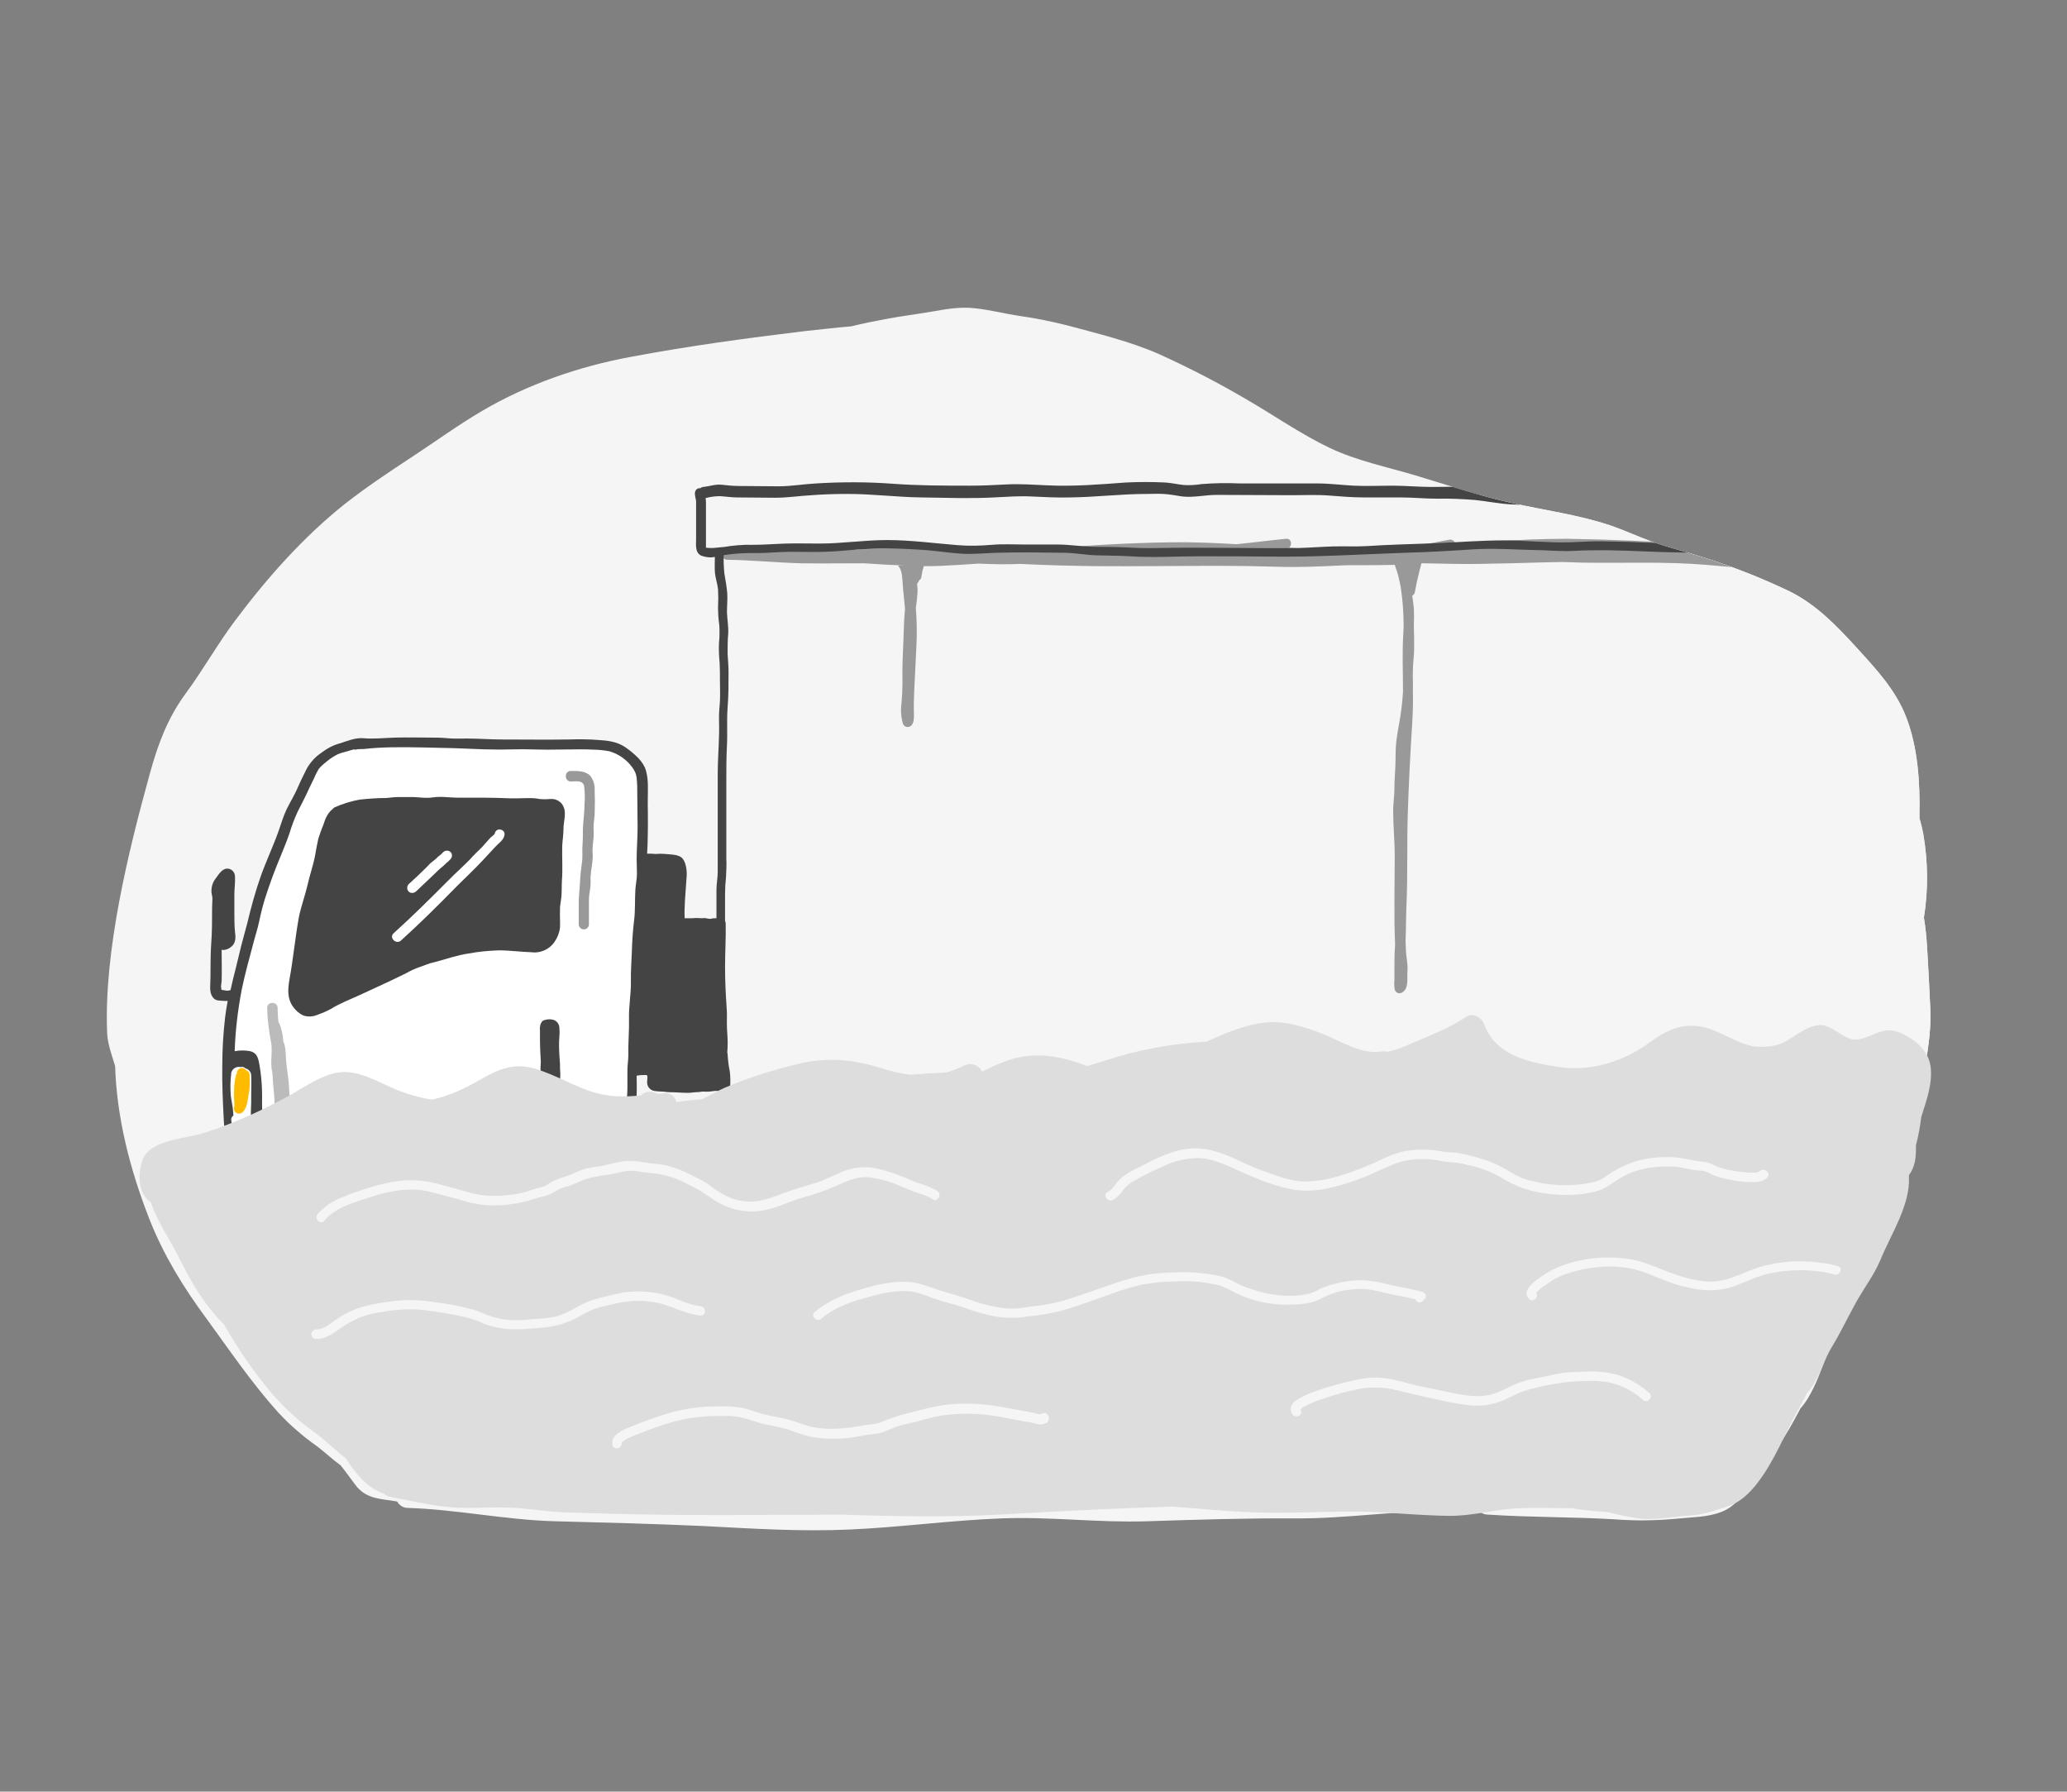 <?xml version="1.0" encoding="utf-8"?>
<!-- Generator: Adobe Illustrator 23.1.0, SVG Export Plug-In . SVG Version: 6.00 Build 0)  -->
<svg version="1.1" id="Layer_1" xmlns="http://www.w3.org/2000/svg" xmlns:xlink="http://www.w3.org/1999/xlink" x="0px" y="0px"
	 viewBox="0 0 650 563.3" style="enable-background:new 0 0 650 563.3;" xml:space="preserve">
<rect x="0" y="0" width="650" height="563.3" fill="#808080" stroke="none"/>
<style type="text/css">
	.st0{fill:#F5F5F5;}
	.st1{clip-path:url(#SVGID_2_);}
	.st2{fill:#FFFFFF;}
	.st3{fill:#BBBBBB;}
	.st4{fill:#DDDDDD;}
	.st5{fill:#999999;}
	.st6{fill:#444444;}
	.st7{fill:#FFBB00;}
	.st8{fill-rule:evenodd;clip-rule:evenodd;fill:#DDDDDD;}
	.st9{fill-rule:evenodd;clip-rule:evenodd;fill:#F5F5F5;}
</style>
<title>truck-insurance</title>
<path class="st0" d="M607,316.9c-0.3-6.4-0.6-12.8-1-19.2c-0.2-3.1-0.5-6.2-1-9.2c1.4-8.7,1.3-17.6-0.2-26.3
	c-0.3-1.6-0.7-3.3-1.2-4.9c0-0.4,0-0.8,0-1.2c0.2-10.1-0.5-21.2-4.2-30.7c-3.3-8.5-9.4-15-15.5-21.7c-6.3-6.9-12.7-13.6-21.2-17.8
	c-9.2-4.4-18.7-8.1-28.5-11.1c-4.7-1.5-9.5-2.6-14.2-4.3s-9.2-3.8-13.9-5.4c-10-3.3-20.6-4.7-30.9-7s-20-5.6-30-8.6
	c-9-2.7-18.5-4.6-27.1-8.7c-9-4.3-17.3-10.1-25.9-15.1c-9-5.3-18.3-10.1-27.8-14.4c-9.1-4-19.2-6.4-28.8-9
	c-4.8-1.2-9.6-2.2-14.5-2.9c-4.9-0.7-9.8-2-14.7-2.5c-4.6-0.5-9,0.3-13.5,1.1c-4.8,0.8-9.5,1.4-14.3,2.3c-3.7,0.7-7.3,1.4-10.9,2.3
	c-4.9,0.4-9.7,1-14.6,1.5c-18.2,2.2-36.7,4.7-54.7,8.1c-16.3,3-32.5,8.6-46.8,17c-7.5,4.4-14.5,9.5-21.8,14.3s-14.4,9.5-21.3,14.9
	c-13.2,10.5-24.6,23.4-34.7,36.9c-5.6,7.5-10.1,15.6-15.6,23c-5.6,7.7-8.6,15.9-11.1,25c-6.8,24.6-14.5,56-13.4,81.6
	c0.2,3.6,1.5,6.9,2.5,10.3c0.5,15.7,4.4,31.9,10.9,48.4c4.4,11.1,10.6,21.2,17.7,30.8c7.3,10,14.4,20.5,22.7,29.7
	c3.7,4,7.9,7.6,12.3,10.7c2.6,2,4.8,4.1,7.3,5.9c1.6,2,3.1,4.1,4.6,6.1c3.1,4.2,7.2,4.4,12,5.1l1.2,0.2c0.7,1.2,1.9,2,3.3,2
	c15.6,0.5,30.9,3.8,46.4,4.2s31.1,0.8,46.6,1.5c15.3,0.8,30.6,1.8,46,1.1c15.9-0.7,31.8-2.9,47.7-3.5c15.3-0.6,30.5,1.4,45.8,0.9
	c15.6-0.5,31.2-1,46.8-0.9c16.2,0.1,32.2-2.6,48.3-2.3c3.1,0,6.3,0,9.4,0c0.7,0.7,1.6,1.1,2.6,1.1c13.4,0.9,26.8,0.7,40.1,1.5
	c6.4,0.5,12.9,0.4,19.3-0.2c4.7-0.5,9.6-0.4,14-2.1c5-1.9,6.8-5.7,10-9.6c3.6-4.5,6.9-9.1,9.9-14c1.9-3,3.5-6,5.1-9
	c0.9-1,1.7-2.1,2.4-3.3c2.4-4,3.9-8.2,5.5-12.5c1.5-3.9,3.2-7.7,4.9-11.5c2.2-3.3,4.4-6.6,6.5-10c3-4.7,5.5-9.6,7.7-14.8
	c2.3-5.8,3.5-11.9,5.3-17.9s3.8-11.2,4.7-17.3c1-7,1.3-14,2.3-21C606.5,328.8,607.3,322.9,607,316.9z"/>
<g>
	<defs>
		<path id="SVGID_1_" d="M607,316.9c-0.3-6.4-0.6-12.8-1-19.2c-0.2-3.1-0.5-6.2-1-9.2c1.4-8.7,1.3-17.6-0.2-26.3
			c-0.3-1.6-0.7-3.3-1.2-4.9c0-0.4,0-0.8,0-1.2c0.2-10.1-0.5-21.2-4.2-30.7c-3.3-8.5-9.4-15-15.5-21.7c-6.3-6.9-12.7-13.6-21.2-17.8
			c-9.2-4.4-18.7-8.1-28.5-11.1c-4.7-1.5-9.5-2.6-14.2-4.3s-9.2-3.8-13.9-5.4c-10-3.3-20.6-4.7-30.9-7s-20-5.6-30-8.6
			c-9-2.7-18.5-4.6-27.1-8.7c-9-4.3-17.3-10.1-25.9-15.1c-9-5.3-18.3-10.1-27.8-14.4c-9.1-4-19.2-6.4-28.8-9
			c-4.8-1.2-9.6-2.2-14.5-2.9c-4.9-0.7-9.8-2-14.7-2.5c-4.6-0.5-9,0.3-13.5,1.1c-4.8,0.8-9.5,1.4-14.3,2.3
			c-3.7,0.7-7.3,1.4-10.9,2.3c-4.9,0.4-9.7,1-14.6,1.5c-18.2,2.2-36.7,4.7-54.7,8.1c-16.3,3-32.5,8.6-46.8,17
			c-7.5,4.4-14.5,9.5-21.8,14.3s-14.4,9.5-21.3,14.9c-13.2,10.5-24.6,23.4-34.7,36.9c-5.6,7.5-10.1,15.6-15.6,23
			c-5.6,7.7-8.6,15.9-11.1,25c-6.8,24.6-14.5,56-13.4,81.6c0.2,3.6,1.5,6.9,2.5,10.3c0.5,15.7,4.4,31.9,10.9,48.4
			c4.4,11.1,10.6,21.2,17.7,30.8c7.3,10,14.4,20.5,22.7,29.7c3.7,4,7.9,7.6,12.3,10.7c2.6,2,4.8,4.1,7.3,5.9c1.6,2,3.1,4.1,4.6,6.1
			c3.1,4.2,7.2,4.4,12,5.1l1.2,0.2c0.7,1.2,1.9,2,3.3,2c15.6,0.5,30.9,3.8,46.4,4.2s31.1,0.8,46.6,1.5c15.3,0.8,30.6,1.8,46,1.1
			c15.9-0.7,31.8-2.9,47.7-3.5c15.3-0.6,30.5,1.4,45.8,0.9c15.6-0.5,31.2-1,46.8-0.9c16.2,0.1,32.2-2.6,48.3-2.3c3.1,0,6.3,0,9.4,0
			c0.7,0.7,1.6,1.1,2.6,1.1c13.4,0.9,26.8,0.7,40.1,1.5c6.4,0.5,12.9,0.4,19.3-0.2c4.7-0.5,9.6-0.4,14-2.1c5-1.9,6.8-5.7,10-9.6
			c3.6-4.5,6.9-9.1,9.9-14c1.9-3,3.5-6,5.1-9c0.9-1,1.7-2.1,2.4-3.3c2.4-4,3.9-8.2,5.5-12.5c1.5-3.9,3.2-7.7,4.9-11.5
			c2.2-3.3,4.4-6.6,6.5-10c3-4.7,5.5-9.6,7.7-14.8c2.3-5.8,3.5-11.9,5.3-17.9s3.8-11.2,4.7-17.3c1-7,1.3-14,2.3-21
			C606.5,328.8,607.3,322.9,607,316.9z"/>
	</defs>
	<clipPath id="SVGID_2_">
		<use xlink:href="#SVGID_1_"  style="overflow:visible;"/>
	</clipPath>
	<g class="st1">
		<path class="st2" d="M203.9,252.9c-0.1-0.5-0.3-1-0.4-1.6c0.1-0.7-0.1-1.3-0.5-1.8c-0.6-2.7-1.5-5.3-2.6-7.9
			c-0.8-1.7-1.8-4.6-3.1-6c-1.8-1.9-5.1-1.8-7.4-1.8c-3.9,0.1-7.9-0.2-11.8-0.9c-3.8-0.8-7.9-0.2-11.8-0.2c-4.7,0-9.5,0-14.2,0
			c-9.2,0.1-18.5-1.4-27.8-0.4c-6.4,0.7-15.5,2.4-20.7,6.6c-2.4,1.9-4.2,4.4-5.4,7.2c-1.6,2.1-2.8,4.4-3.7,6.9
			c-0.3,0.8-0.6,1.5-1.1,2.2c-0.4,0.9-0.8,1.8-1.2,2.7c-0.7,1.8-1.4,3.6-2.2,5.4c-0.1,0.3-0.2,0.5-0.2,0.8c-2.4,3.9-5,7.7-6.5,12
			c-3.2,9.3-4.4,19.3-6.2,29c0,0.1,0,0.2,0,0.2c-1.4,3.2-2.4,6.6-3,10.1c-0.8,5.3-0.7,11-1,16.3c-0.6,11.3-0.1,22.6,1.7,33.8
			c-0.8,1.9,0.1,4.5,2.8,4.5h0.4c0.3,0,0.7-0.1,1-0.2c3-0.4,6.3-1.1,8.8,0.8s1.5,4.7,3.2,7c2.4,3.2,7.1,3.1,10.7,2.9
			c6.7-0.4,13.8-0.9,19.9-3.5c0.1,0.4,0.3,0.8,0.5,1.2c0.4,0.6,1.1,0.9,1.8,0.8c0.3-0.1,0.5-0.2,0.7-0.4c0.3-0.3,0.5-0.7,0.5-1.1
			c0,0,0-0.1,0-0.1c0.1-0.2,0.1-0.5,0.2-0.7c0.1-0.2,0.1-0.5,0.2-0.8c0.2-0.3,0.3-0.7,0.3-1c0,0,0-0.1,0-0.1
			c1.9-1.3,3.5-2.9,4.8-4.7c3.5-4.8,5.3-10.4,11.2-12.2c0-0.4,0.3-0.7,0.6-0.9c8.4-4,17.2-2.1,25.9-0.9c6.4-0.3,12.8-0.5,19-1.7
			c0.4,0.2,0.9,0.4,1.4,0.5c1,0.1,2,0.1,3.1,0c0.7,0,1.3-0.2,1.9-0.6c0.5-0.3,0.9-0.7,1.2-1.2c0.1-0.1,0.2-0.3,0.3-0.4
			c1.8-0.6,3.3-1.7,4.3-3.2c0-0.1-0.1-0.2-0.1-0.3c-0.1-4.7,0-9.4,0.2-14.1c0.6-14.1,2-28.1,3-42.1c0-2.5-0.1-5-0.1-7.5
			c0-9.7-0.7-19.7,0.1-29.4C203.9,255.3,204.2,254.1,203.9,252.9z"/>
		<path class="st3" d="M92.5,367.3c-0.1-1.2-0.2-2.3-0.1-3.5c0-2.4-0.3-4.9-0.5-7.3s-0.6-4.7-0.6-7.1s-0.3-4.9-0.4-7.3
			s-0.5-4.9-0.8-7.3c-0.3-2.2-0.1-4.5-0.7-6.6c-0.1-0.2-0.2-0.4-0.3-0.6c-0.1-2-0.5-4.1-1.3-5.9c-0.1-0.1-0.1-0.2-0.2-0.2
			c-0.2-1.5-0.3-3.1-0.3-4.6c0-2.1-3.3-2.1-3.3,0c0.1,3.8,0.6,7.5,1.3,11.2c0,0.3,0.1,0.6,0.1,0.9c0.1,1.8-0.1,3.6-0.1,5.4
			c0,0.9,0.1,1.8,0.3,2.6c0.1,0.8,0.2,1.7,0.2,2.5c0.1,2,0.4,4,0.5,6.1c0,4.2-0.1,8.5,0,12.7c0,2,0,4-0.2,6.1
			c-0.2,1.5-0.9,3-1.9,4.2c-0.2,0.3-0.4,0.6-0.4,1c-0.2,0.7,0.1,1.3,0.7,1.7c1.4,0.8,3.2,0.6,4.7,0.5s3-0.4,3.5-2.1
			C92.8,368.8,92.7,368,92.5,367.3z"/>
		<path class="st4" d="M447.9,370.2c-1.2,0-2.3,0.3-3.4,0.8c-1.3,0-2.6,0.2-3.9,0.3l-8.7,0.8c-0.4,0-0.7,0.2-1,0.4
			c-14,0.1-27.9-0.4-41.8-0.4c-16.8,0-33.6,1.2-50.5,0.8c-8.1-0.2-16.1-1-24.2-1.2c-7.9-0.3-15.8,0.1-23.6-0.1
			c-13.4-0.2-26.9,0.2-40.4,0.7c-2-1.1-5.1-0.7-7.2-0.5c-1.8,0.1-3.5,0.1-5.3,0.1c-1.4-0.2-2.7-0.1-4.1,0.3l-0.2,0.1
			c-1.3-0.1-2.9-0.4-3.7,0.9s-0.5,3.5-0.4,4.8c0.1,1.8,0.4,3.7,0.5,5.5c0.2,2.7-0.2,6.1,3.4,6.4s7,0.1,10.6,0.3
			c3.7,0.2,7.4,0.2,11,0.2c7.7,0,15.4,0,23-0.3c3.8-0.1,7.5,0.2,11.3,0.2s7.4-0.3,11.1-0.5s7.5-0.1,11.3-0.1s7.4,0.4,11,0.7l6.9,0.5
			c-0.2,0.7-0.3,1.4-0.3,2.1c0,0.8,0,1.6,0.2,2.4v0.1c-0.1,0.4-0.1,0.8-0.2,1.2c-0.2,1.4,0.3,2.9,1.2,4c0.7,0.7,1.7,1,2.7,0.8
			c0.7-0.2,1.3-0.4,1.9-0.7c0.1-0.1,0.3-0.2,0.4-0.3c1,0.2,2.1,0.2,3.1,0.3c2.4,0.1,4.7,0.3,7,0.4c2.2,0.1,4.5,0,6.7-0.1
			c2.3-0.1,4.7,0,7-0.2c4.7-0.3,9.5-0.3,14.2-0.7c1.2-0.1,2.4-0.2,3.6-0.3l5.2,0.4c1.8,0.1,3.7,0.3,5.5,0.5c0.9,0.1,1.8,0.1,2.6,0.3
			s1.7,0.5,2.5,0.6c0.7,0,1.4-0.5,1.6-1.2c0-1.3,0-2.6-0.2-3.9c0.2-0.3,0.3-0.6,0.3-0.9V390c8.2-0.6,16.5-1.3,24.7-1.9
			c0.3,0,0.7-0.1,0.9-0.4c1-0.1,2-0.3,3-0.4c0.3,1.6,2.1,2.4,3.6,2.7c2.1,0.4,4.3-1.2,5.7-2.6c1.7-1.8,2.9-3.9,4.5-5.7
			c0.8-1,1.6-1.9,2.6-2.8c1-0.8,1.6-1.2,1.7-2.6c0,0,0,0,0-0.1c0.5-0.4,1.1-0.7,1.7-1s1.5-0.7,2.2-1c1.6-0.1,3.1-0.4,4-1.7
			C450,371.6,449,370.3,447.9,370.2z"/>
		<path class="st5" d="M446.1,370.5c-0.6,0-1.2,0.1-1.8,0.2c-0.3-0.9-1.3-1.3-2.2-1c-0.1,0-0.1,0-0.2,0.1c-1.4,0.5-2.8,0.8-4.2,1
			c-1.2,0.2-2.6,0.6-2.9,2c0,0,0,0,0,0.1c-0.1,0.1-0.3,0.3-0.4,0.5c-0.4,0.8-0.9,1.6-1.3,2.4s-0.7,1.8-1.1,2.7c-0.5,1-1.1,2-1.7,2.9
			c-0.3,0.6-0.7,1.1-1.1,1.6l-0.5,0.4c-1.1,0.9-2.5,1.5-3.9,1.5c-1.6,0.1-3.2,0.2-4.8,0.5s-3.2,0.1-4.8,0.3
			c-1.9,0.2-3.8,0.4-5.8,0.5c-7.3,0.4-14.5,0.2-21.8,0.4s-14.7,0.2-22.1,0.3c-3.8,0.1-7.5,0.3-11.2,0.3s-7.3,0-10.9,0
			c-1.7,0-3.3,0-4.9-0.3c-1.8-0.2-3.6-0.2-5.5-0.1c-1.6-0.1-3.3-0.3-4.9-0.2c-1.8,0.1-3.6,0.4-5.4,0.3c-1.6-0.1-3.2-0.1-4.8,0
			c-1.7,0.2-3.4,0.3-5.1,0.3c-3.7,0-7.5-0.1-11.2-0.3c-7.3-0.3-14.6-0.1-21.9-0.1c-4,0-8.1,0.1-12.1,0s-8.1-0.7-12.1-1
			c-3.8-0.1-7.6-0.4-11.3-1c-1.1-0.6-2.2-1-3.4-1.2l-0.1-0.1c-2.2-0.8-4.2-2.1-5.9-3.6c-1-1.1-1.9-2.4-2.5-3.8
			c0-0.3-0.2-0.6-0.4-0.9c-0.1-0.3-0.3-0.6-0.4-0.9c-0.7-2-3.9-1.1-3.1,0.9c0.2,0.5,0.4,1.1,0.7,1.6c0,1.3,0.1,2.6,0.2,3.9
			c0,0.1,0,0.1,0,0.2c0,1.2,0.2,2.3,0.5,3.4c0,0,0,0.1,0.1,0.1c0.1,0.6,0.2,1.3,0.4,1.9c0.5,2.5,3,3.4,5.4,3.4
			c3.6,0,7.1,0.4,10.7,0.2c1.9-0.1,3.7-0.1,5.6-0.2c1.1,0.1,2.3,0.2,3.4,0.3c0.4,0,0.7-0.1,1-0.4c0.4,0,0.9,0,1.3,0
			c0.3,0,0.6-0.1,0.9-0.3c4.8,0.4,9.6,0.7,14.5,0.7h22.3c3.7,0,7.5,0.2,11.2,0.3c3.7,0.2,7.3,0.2,11-0.1c1.7-0.2,3.3-0.2,5-0.1
			c1.3,0,2.7,0,4-0.2c0.8,1.2,1.1,2.8,1.9,3.9c-0.1,3-0.1,6.3,3.5,7.2c2,0.5,4.2,0.3,6.3,0.5h0.5c1.1,0.3,2.2,0.5,3.3,0.8
			c0.6,0.2,1.3-0.1,1.7-0.6c0.9,0,1.9,0,2.9,0c5.6-0.1,11.1-0.5,16.7-0.6s11-0.1,16.6-0.1c2.7,0,5.4-0.1,8,0
			c1.6,0.1,3.9,0.5,5.3-0.6c0.6-0.4,0.9-1.1,0.8-1.8c-0.2-1.1-0.1-2.3-0.2-3.4c-0.1-0.8-0.2-1.5-0.4-2.3c0.2,0,0.5-0.1,0.7-0.1
			c2.5-0.1,4.9-0.1,7.3-0.4s5.2-0.5,7.8-0.7c5-0.3,10-0.8,15-1.6c1.1-0.2,2.3-0.5,3.4-0.7c1-0.1,1.9-0.3,2.9-0.5
			c1.8-0.6,2.8-2.4,3.8-3.9l0.1-0.1c1.3-1.2,2.6-2.6,4-3.8c1-0.9,1.9-1.8,2.8-2.7c0.8-0.9,1.7-1.8,2.7-2.6c0.9-0.6,1.8-0.7,2.4-1.6
			c0.1-0.2,0.2-0.4,0.3-0.6l0.2,0C448.3,373.3,448,370.4,446.1,370.5z M381.5,397.9c-4.9,0-9.8,0-14.7,0s-10,0.3-15,0.5
			c-3.5,0.1-6.9,0.2-10.3,0.1c-1.9-0.9-3.7-2-5.2-3.4c-1-0.9-1.9-1.8-2.7-2.9c-0.4-0.7-0.7-1.4-0.9-2.2h0.3c1.8,0,3.6,0,5.4,0.1
			c3.6,0.5,7.2,0.2,10.9,0.3s7.5,0,11.2-0.1c10.9-0.4,21.7-0.4,32.6-0.5c-0.7,0.1-1.4,0.3-2,0.8c-0.7,0.2-1.2,0.8-1.2,1.5
			c0,0.2,0,0.3,0,0.5c-0.1,0.4-0.2,0.7-0.2,1.1c0,0.5-0.1,0.9-0.1,1.4c-0.1,0.4-0.2,0.8-0.3,1.1c-0.2,0.6-0.3,1.2-0.4,1.8
			c-0.4,0-0.7-0.1-1-0.1C385.8,397.9,383.6,397.9,381.5,397.9z"/>
		<path class="st0" d="M666.3,159.5c0.2-1.4-0.9-2.7-2.3-2.9c0,0,0,0,0,0c-6.5-1-13.2-0.3-19.7-0.1c-7.3,0.3-14.7,0-22,0
			c-15,0-30-0.7-45-0.8c-15.4,0-30.9-0.2-46.3-0.3c-7.5,0-15.1,0.1-22.6,0.2c-6.1,0.1-13.6-0.9-19.4,1.3c-0.4-1.2-1.6-2-2.9-1.9
			c-11,0.4-21.9,0.7-32.8,1c-0.2-0.2-0.4-0.4-0.7-0.6c-2.8-1.8-7.1-0.8-10.3-0.5c-5,0.4-10,0.6-15,0.8h-1.1l-1-0.1
			c-5.3-0.9-10.8-0.5-16.2,0.1c-4-0.1-7.9-0.3-11.9-0.4c-4.4-0.1-8.8,0-13.1-0.5c-4.6-0.5-9-1.8-13.7-2c-4.2-0.1-8.4,0.6-12.6,0.7
			s-7.6,0.2-11.8,1.6c-0.6,0.2-1.1,0.5-1.5,1c-15.3-0.2-30.6-0.7-45.9-1.4c-9.9-0.5-19.6-0.6-29.5-0.4c-5.3,0.1-10.5,0.7-15.8,0.5
			c-4.5-0.2-9.4-1.5-13.9-1c-1.1,0.2-2.1,0.8-2.6,1.8c-3,0.1-6,0.3-9,0.5c-0.4,0-0.8,0.1-1.2,0.3l0,0c-0.1-4.2-6.6-4.2-6.5,0
			c0.1,5.6-2.7,12.3,2.2,16.3c4,3.2,4.5,4.3,5.2,9.6c0.4,2.8,0.7,5.6,1.1,8.5c1,8-0.1,15.7,0,23.7c0.1,7.6,0.3,15.2,0.7,22.8
			c-0.4,0.6-0.6,1.3-0.6,2c0.1,2.3,0.2,4.6,0.3,7c0.2,6.6,0,13.2-0.2,19.9c-0.1,3.3-0.4,6.7-0.5,10c-0.3,0.4-0.5,0.9-0.6,1.3
			c-0.6,2.9-0.9,5.9-0.8,8.9c-0.2,2.6-0.1,5.1,0.1,7.7c0.1,0.8,0.5,1.6,1.2,2c-0.2,2.1-0.3,4.2-0.3,6.3c-0.1,10.4-0.2,20.9,0.1,31.4
			c0.1,5.4,0.5,10.8,0.2,16.2c-0.3,4.8,0.8,9.8-0.1,14.5c-0.1,0.5-0.1,1.1,0.1,1.6c-0.8,2,0,4.6,2.8,4.4h0.2c0.2,0,0.4-0.1,0.6-0.1
			l0,0c0,0,0.1,0,0.1,0l0.2-0.1c1-0.4,2.1-0.6,3.1-0.7c0.1,0.8,0.8,1.3,1.5,1.3c2.2-0.1,4.3-0.1,6.5,0.2c2.3,0.5,4.5,0.8,6.9,1
			c0.9,0,1.6-0.7,1.6-1.5c0-0.1,0-0.2,0-0.2c3.9,0.1,7.8,0.3,11.7,0.5c11.2,0.6,22.5,1.1,33.8,1.2c12.1,0.1,24-1.2,36.1-0.9
			c11.3,0.3,22.4-0.7,33.7-1.3h0.6c2.7,1.3,5.7,2.1,8.7,2.2c3.2,0.1,6.2,0.7,9.2-0.8c0.4-0.2,0.8-0.5,1.1-0.9
			c5.1,0,10.2-0.1,15.3-0.1c11.2,0,22.5-0.3,33.6-1.3c11.9-1,23.8-0.8,35.7-1.4c10.6-0.6,21.3-0.6,32,0.1
			c12.4,0.8,24.9-0.1,37.4,0.6c13,0.7,26.1-1,39.1-0.6c1,0.1,1.9-0.4,2.5-1.1h1.9c7.5,0.1,14.9,0,22.4-0.2c3.4,0.1,6.8,0.2,10.2,0.2
			c8.6-0.1,17.6,0.2,26.3-0.5c1.8,0,3.7,0.1,5.5,0.1c0.2,0.1,0.3,0.2,0.5,0.3c3.7,1.9,7.3,4.3,10.5,0.3c2.9-3.7,2.4-9.7,2.1-14.2
			c-0.8-13.4,0.1-27.2,0.8-40.6c0.8-14.1,0.2-28.3,0.6-42.5c0.3-12.7,3.4-27.5-0.8-39.8v-0.1c0-0.8,0-1.5,0-2.2
			c0.2-0.4,0.2-0.8,0.2-1.2c0.2-8.9,1.3-17.5,2-26.2c0.4-4.9,2.5-13.2-1.4-17.1c0.1-1.8,0.4-3.6,1.1-5.3c1-2.3,2.9-4.1,3.2-6.6
			c0.2-1.8,0.1-3.5,0.4-5.3C668,162.9,667.7,160.8,666.3,159.5z"/>
		<path class="st5" d="M664.4,178.8c0.9,0,1.6-0.7,1.6-1.6c0-0.9-0.7-1.6-1.6-1.6c-3-0.1-6-0.4-9-0.7c-3.5-0.3-7-0.6-10.5-0.8
			c-2.4-0.1-4.8-0.2-7.2-0.3c-8-0.6-15.9-1.1-23.9-1.6c-2.3-0.1-4.7-0.2-7-0.3c-0.9-0.1-1.7-0.2-2.6-0.2c-2.3-0.1-4.6-0.2-6.9-0.2
			c-8.2-0.3-16.4-0.6-24.5-0.9c-6.7-0.3-13.4-0.5-20.1-0.4c-5,0.1-10,0.4-15,0.5h-1.1c-6.4-0.2-12.9-0.4-19.3-0.5l-3.9-0.2
			c-6.8-0.3-13.6-0.5-20.5-0.6c-7.6,0-15.1,0.3-22.7,0.8c-4.2,0.3-8.4,0.5-12.6,0.6c-0.3-0.8-1.1-1.3-1.9-1.1
			c-2.8,0.5-5.5,1.1-8.3,1.5c-0.5,0-0.9,0.3-1.2,0.6c-2.1,0.1-4.2,0.2-6.3,0.3c-0.5-0.2-1-0.2-1.5,0.1c-2,0.1-4.1,0.2-6.1,0.4
			c-2.4,0.2-4.8,0.4-7.2,0.7c-5-0.2-10-0.4-14.9-0.8l-4.8-0.3c1-0.9,0.7-3-1-2.8c-5.2,0.5-10.4,1.2-15.5,1.7
			c-6.9-0.4-13.8-0.7-20.7-0.6c-14.2,0.2-28.4,1.1-42.6,2.3c-4.6,0.4-9.3,0.5-13.9,0.7l-3.9-0.2c-7.2-0.5-14.5-0.9-21.7-0.9
			c-3.6,0-7.2,0.1-10.8,0.2c-2,0.1-3.9,0-5.8,0.2c-13-1.3-26-1.4-39-0.4c-0.3,0-0.7,0.2-0.9,0.4h-0.9c-0.9,0-1.6,0.7-1.6,1.6
			c0,0.9,0.7,1.6,1.6,1.6c7.8,0.1,15.5,0.9,23.2,1.1c6.6,0.1,13.2,0,19.8,0l3.2,0.2c2.5,0.2,5,0.3,7.5,0.4c3.8,0.1,0,0.1,0,0.1
			c0.2,0.3,0.4,0.6,0.6,0.9c0.3,0.6,0.5,1.3,0.6,1.9c0.3,2.2,0.3,4.5,0.6,6.7c0.1,1.4,0.3,2.7,0.4,4.1c-0.3,3.2-0.4,6.5-0.5,9.8
			c-0.2,4.4-0.4,8.7-0.3,13.1c0,2.2-0.1,4.5-0.3,6.7c-0.3,2.1-0.2,4.3,0.4,6.4c0.3,0.9,1.2,1.4,2,1.1c0.3-0.1,0.5-0.2,0.7-0.4
			c0.9-1.1,0.8-2.4,0.8-3.7c-0.1-2.5,0-5,0.1-7.4c0.2-4.8,0.5-9.5,0.7-14.3c0.2-3.8,0.1-7.7-0.2-11.5c0.2-1.5,0.4-3,0.5-4.5
			c0.1-1.1,0-2.2-0.1-3.2c0.2-0.2,0.4-0.5,0.5-0.7l0.1-0.3c0.3-0.2,0.6-0.5,0.7-0.9c0.1-0.7,0.3-1.5,0.4-2.2c0.1-0.3,0.2-0.7,0.3-1
			c0-0.1,0.1-0.2,0.1-0.4c1.9,0,3.7,0,5.6-0.1c3.9-0.2,7.7-0.4,11.6-0.7c4.4,0.2,8.8,0.3,13.2,0.1c7.9,0.4,15.7,0.6,23.6,0.7
			c12.9,0.1,25.9-0.1,38.8-0.1c6.3,0,12.5,0.1,18.8,0.3c6.4,0.2,12.9-0.1,19.3-0.4c1.4-0.1,2.8-0.1,4.2-0.1c0.2,0,0.5,0,0.8,0
			c4.1,0,8.1,0,12.2-0.1c0.1,0.2,0.2,0.4,0.2,0.6c0.8,2.1,1.3,4.3,1.7,6.5c0.6,4,0.9,8.1,0.9,12.2c0,0.8-0.1,1.6-0.1,2.3
			c-0.4,6-0.1,12.1-0.1,18.2c-0.2,3.4-0.6,6.7-1.2,10c-0.4,2.2-0.8,4.4-1,6.7s-0.1,4.4-0.2,6.7s-0.3,4.7-0.3,7.1s-0.4,4.7-0.4,7
			c0,4.8,0.5,9.6,0.5,14.3s-0.1,9.5-0.1,14.3c0,4.4,0,8.7,0.2,13c0,0.2,0,0.5,0,0.7c-0.2,2.5-0.2,4.9-0.2,7.4c0,1.2,0,2.3,0,3.5
			c-0.1,1-0.1,2,0.1,3c0.2,0.9,1.1,1.4,2,1.1c2.6-1.1,1.8-4.6,2-6.9s-0.5-4.7-0.5-7c0-0.9-0.1-1.7-0.1-2.5c0.2-3.8,0.1-7.7,0.3-11.5
			c0.4-9.5,0.1-19,0.4-28.5s0.8-19,1.4-28.5c0.2-3.5,0.3-7,0.2-10.5c0.1-2-0.1-3.9,0-5.9c0-2.4,0.4-4.7,0.4-7c0-2.5,0-5-0.1-7.5
			c0.1-1.7,0.1-3.3,0-5c-0.1-1.4-0.3-2.8-0.5-4.1c0.4-0.2,0.7-0.6,0.8-1c0.4-2.3,0.9-4.6,1.5-6.9c0.2-0.8,0.4-1.5,0.6-2.3h0.8
			c5.7,0.1,11.4,0.3,17.1,0.2c7-0.1,14.1-0.3,21.1-0.5c1.8,0,3.6-0.1,5.5-0.1c2.1,0.1,4.3,0.1,6.4,0.2c12.9,0.2,25.8-0.4,38.7,0.7
			c12.5,1,25,2.4,37.5,3.6c10.5,1,20.9,0.4,31.3-0.3c0.1,1,0.2,2.1,0.3,3.1c0,0.3,0,0.6,0,0.9c-0.1,1.2-0.3,2.3-0.3,3.5
			c0,0.5,0,1,0,1.5c0,0.6,0.4,1.2,1,1.4c-0.3,2.7-0.5,5.4-0.8,8.1c-0.8,7.8-1.1,15.6-0.9,23.4c0,0.9,0.7,1.6,1.6,1.6
			s1.6-0.7,1.6-1.6c0-4.2,0.1-8.4,0.6-12.5c0.5-4.1,0.6-8.1,1-12.2c0.2-4.1,0.8-8.2,1.7-12.2c0.2-0.8,0.3-1.5,0.4-2.3
			c0.2-0.3,0.3-0.7,0.5-1c0.3-0.7,0.7-1.5,1.2-2.2l3.8-0.3c12-0.8,23.9-1.2,35.9-1h0.6c-1.9,2-2.3,5.3-0.5,7.3
			c2.5,14.1,1.5,29.5,0.6,43.7c-0.9,14.9-2.6,29.8-3.3,44.7c-0.3,6.9-0.2,13.8-0.6,20.6c-0.5,7.3,1,14.2,1.3,21.4
			c0.2,7.1,0.1,14.1-0.4,21.2c-0.2,3.9-0.3,7.7-0.3,11.6c0,0.8,0.2,2.2,0.3,3.7c-0.1,1.1-0.2,2.3-0.3,3.5c-0.1,1.3-0.6,2.6-1.3,3.6
			c-0.7,1-1,2.3-0.7,3.5c0.2,0.7,0.8,1.2,1.6,1.2c0.4,0,0.8-0.1,1.2-0.2c2.3,2.2,6,2,8.2-0.3c0.2-0.2,0.3-0.4,0.5-0.6
			c3.2-4.6,1.4-12.9,1.5-18.2c0.1-7.8,0.8-15.6,0.8-23.5c0-7.5-1.5-14.8-1.6-22.2c0-7.8,0.6-15.7,0.8-23.6
			c0.3-15.8,2.4-31.8,3.4-47.6c1-15.6,1.7-32.3-1.5-47.6c-0.1-0.3-0.2-0.7-0.3-1c0-0.6-0.1-1.1-0.2-1.7
			C662.8,178.7,663.6,178.8,664.4,178.8z M390.6,174.4h-3.4l1.9-0.2c1.3,0.1,2.6,0.1,3.8,0.2C392.2,174.4,391.4,174.3,390.6,174.4z"
			/>
		<path class="st5" d="M505.1,398.2c0.4-6.6-1-13.2-4.2-19.1c-4-7.1-11.2-10.8-18.7-11.4h-0.1c-0.3-0.1-0.6-0.1-0.9-0.1
			c-0.9-0.3-1.9-0.2-2.8,0.1c-5.5,0.2-10.8,1.9-15.4,4.9c-0.6,0.4-1.1,1-1.3,1.7c-7.1,3-11.6,9.2-13.9,16.4c-2,2.5-3.2,5.6-3.4,8.8
			c-0.3,5.7-0.1,15.3,4.5,19.5c2,1.7,4.2,3,6.6,3.9c2.9,2.7,6.4,4.7,10.1,6c11.3,3.9,26-0.4,32.9-10.4
			C503.5,413.2,505.7,405.5,505.1,398.2z"/>
		<path class="st4" d="M483.3,386.5c-0.3-0.1-0.5-0.3-0.8-0.3c-0.8-0.7-1.8-1.2-2.8-1.6c-6.1-2.3-12.8,0.1-16.7,5.1
			c-0.9,1.1-1.5,2.3-1.9,3.6c-2.2,3.4-2.7,6.2-0.6,10.9c2.2,5,6.9,10.4,12.7,10.5c2.4,0,4.8-0.5,7-1.6c5-0.5,8.5-4.5,9.8-9.5
			C491.8,397,489.4,389.9,483.3,386.5z"/>
		<path class="st5" d="M640.1,383.1c-0.2-0.5-0.3-0.9-0.5-1.4c-2.4-6.6-7.4-9.2-13.2-12.3c-1-0.6-2.3-0.5-3.3,0.1
			c-1.7-0.6-3.5-1-5.3-1.2c-7.5-0.5-15.3,3.5-20.9,8.3c-9.6,8.1-15.2,21.6-10.4,33.3c-0.2,0.6-0.3,1.3-0.1,2c1.6,5.7,5.4,9,9.8,12.9
			c3.5,3.1,9.2,5.4,13.9,5.1c3.8-0.3,7.6-0.9,11.3-1.9c0.7,0.3,1.4,0.4,2.2,0.2c4.4-1.4,8.3-4,11.3-7.4c5-4.3,8.3-10.2,9.2-16.8
			C644.6,400.1,644.6,387.5,640.1,383.1z"/>
		<path class="st4" d="M627.2,389.1c-3.6-4-8.6-6.5-14-6.8c-4.3-0.1-6.5,3-8.4,6.3c-5.6,3.4-7.3,13.1-4.5,18.6
			c4.6,8.9,15.9,11.2,23.9,5.5C631.8,407.3,633.5,396.3,627.2,389.1z"/>
		<path class="st5" d="M569.6,381.3c-2.6-7.1-6.3-11-13.7-12.5c-5.9-1.2-12-0.6-17.6,1.5c-3,0.9-5.8,2.1-8.5,3.8
			c-5,2.7-9.8,6.5-12,11.4c-0.2,0.4-0.3,0.8-0.3,1.3c-2.3,3.1-4.6,6.4-5.2,10.2c-0.5,3.4,0.4,6.5,1.6,9.6c0.3,3.9,1.6,7.7,3.8,11
			c3.1,4.5,8.9,10.5,14.9,10.9c2.5,1.3,5.2,2.1,7.9,2.4c7.9,0.6,15.7-1.7,22-6.5c5.5-4.2,12.1-12.2,13-19.3
			C576.6,396.6,572.4,389,569.6,381.3z"/>
		<path class="st5" d="M198.5,390.5c-0.2-0.3-0.5-0.6-0.9-0.8c-0.2-0.9-0.4-1.7-0.7-2.5c-3.7-10.8-11.4-19.1-23.2-20.9
			c-10.7-1.6-22.9,5.3-29.3,13.7c-3.1,4.1-6.4,8.2-7.8,13.3s-1.1,11.6,0.1,16.8c0.1,0.5,0.3,1,0.7,1.4c0.5,1.5,1.3,2.9,2.4,4.1
			c2.7,3.1,5.4,7.1,8.8,9.5c5.7,3.9,16.3,6,23.1,4.9s14.4-3.5,18.7-9.1c0.7-0.1,1.4-0.4,2-0.8c3.9-3.3,6.4-9.8,7.8-14.7
			C201.5,400.7,201.4,394.4,198.5,390.5z"/>
		<path class="st4" d="M554.2,386.6c-3.9-3.7-8.5-3.9-13.4-2.1c-7.1,2.6-16.1,12.5-10.8,20.4c0.1,0.1,0.2,0.3,0.3,0.4
			c0.3,1.9,1,3.7,2,5.3c2.1,3.6,6,5,10.1,5c9,0,17.5-7,17.1-16.4C559.2,394.8,557.3,389.7,554.2,386.6z"/>
		<path class="st4" d="M178.8,387.2c-1.5-2-3.6-3.5-6-4.3c-1.1-0.7-2.4-1.2-3.6-1.5c-1.5-0.3-3,0.3-3.8,1.6
			c-1.1,0.1-2.2,0.4-3.2,0.9c-2.7,0.3-5.1,1.7-6.8,3.8c-9.1,10.7-0.9,28.6,13,28.7c6.1,0.1,11.6-4.4,13.6-10
			C184.4,399.5,183.3,393.1,178.8,387.2z"/>
		<path class="st5" d="M120.1,376.8c-5.2-1-11.7,0.6-16.9,1c-2.2,0.1-4.9,0.1-7,1.1c-0.4-1.6-1.1-3-2.2-4.2c-1.7-1.5-4-1.9-6-2.3
			c-3.9-0.8-7.8-1.8-11.6-3.1c-2.4-0.8-3.9,1.1-4,3c-0.7,0.8-1.1,1.9-0.9,2.9c0.3,1.9,0.8,3.8,1.3,5.7c-0.1,0.5-0.1,1,0.1,1.5
			c0.6,2.3,1.2,4.5,2,6.8c0.2,0.5,0.3,0.9,0.5,1.4s0.2,0.9,0.3,1.3c0.9,5.2,3.3,8.6,8.4,10.7c5.5,2.2,12.8-0.8,18.5-1.2
			c3.2-0.2,6.3-0.3,9.4-0.7c3-0.4,6.5,0.3,9.3-1c4.9-2.4,4.9-7.9,4.9-12.5C126.1,382.6,125.3,377.8,120.1,376.8z"/>
		<path class="st2" d="M198.8,236.6c-1.4,0-2.7-0.6-4.1-0.6c-0.7,0-1.4,0.1-2.2,0.1s-1.7-0.2-2.6-0.3c-0.8,0-1.6-0.1-2.4-0.2
			c-0.7-0.2-1.5-0.4-2.2-0.6c-1.7-0.4-3.5-0.5-5.2-0.3c-1.5,0.1-3,0.2-4.4,0.4c-1.8,0.2-3.6,0.1-5.4-0.2c-3.2-0.5-6.5-0.5-9.7-0.1
			c-3.4,0.5-6.7,1.1-10.2,0.6s-6.8-1-10.2-1.2c-3.3-0.2-6.4-0.8-9.7-0.6c-1.5,0.1-2.9,0.3-4.3,0.3s-3.2-0.1-4.8,0
			c-1.8,0.1-3.6,0.6-5.4,0.8c-1.6,0.1-3.2-0.3-4.8-0.2c-0.8,0-1.5,0.1-2.2,0.3c0-0.9-0.8-1.6-1.7-1.6c-0.4,0-0.8,0.2-1.1,0.4
			c-0.8,0.8-1.6,1.6-2.3,2.4c-0.5,0.3-1,0.8-1.3,1.3c0,0.1-0.1,0.1-0.1,0.2c-3.5,3.8-6.5,8-8.9,12.6c-1.4,3.1-2.6,6.3-3.6,9.6
			c-1.2,3.4-2.8,6.6-3.6,10.1c-0.4,1.8-0.6,3.5-1,5.3s-1.1,3.4-1.6,5c-1.1,3.5-2.2,7-3.4,10.5c-0.6,1.6-1.2,3.2-1.6,4.8
			c-0.5,1.8-0.9,3.6-1.4,5.4c-1,3.4-1.7,6.8-2.2,10.3c-0.3,2-0.4,3.9-0.3,5.9c-0.1,2.1-0.3,4.2-0.8,6.2c-0.9,3.8-1.4,7.8-1.7,11.7
			c0,0,0,0.1,0,0.1c-0.4,2.8-0.5,5.6-0.2,8.4c0.4,2.9-0.1,5.9,0.3,8.9c0.2,1.5,0,2.9,0.1,4.3s0.3,2.8,0.3,4.2c0,3.2,0,6.5,0,9.7
			c0,0.3,0.1,0.6,0.2,0.9c-0.2,1.2-0.3,2.5-0.3,3.7c0,1.4,0,2.8,0,4.2c-0.2,2.7,0,5.5,0.6,8.1c1.3,5.3,3.8,10.2,7.2,14.4
			c1.2,1.7,4,0.1,2.8-1.6c-1.6-2.1-3-4.2-4.2-6.6c-1.1-2.3-2-4.6-2.6-7.1c-0.5-2.6-0.6-5.2-0.5-7.8c0-1.3,0-2.6,0-3.9
			s0.3-2.5,0.3-3.8c0-0.4-0.1-0.7-0.3-1c0-3,0-6,0-9c0-1.4-0.2-2.8-0.3-4.2s0.1-3-0.1-4.5c-0.4-2.9,0.1-5.8-0.3-8.7
			c-0.2-1.3-0.4-2.6-0.4-3.9c0-1.2,0.2-2.3,0.3-3.5c0.1-0.2,0.1-0.4,0.1-0.6c0.1-3.7,0.6-7.4,1.5-11c0.3-1.7,0.6-3.4,0.8-5
			c0.2-1.9,0.1-3.8,0.2-5.7c0.1-1.6,0.4-3.2,0.7-4.8c0.2-1.7,0.6-3.4,1-5c0.4-1.6,1-3.1,1.4-4.7c0.4-1.6,0.9-3.3,1.4-4.9
			c1.2-3.5,2.4-6.9,3.5-10.4c1.2-3.3,2.2-6.6,3-10c0.6-3.3,1.6-6.6,2.8-9.7c1.3-3.2,2.2-6.5,3.5-9.8c1.5-3.4,3.3-6.7,5.6-9.7
			c1.5-2.2,3.2-4.3,5.1-6.2c0.8-0.2,1.6-0.4,2.5-0.4c1.5-0.4,3.1-0.5,4.6-0.4c1.3,0.2,2.7,0.2,4,0.1c1.6-0.2,3.2-0.6,4.9-0.7
			c1.4-0.1,2.9,0,4.3,0s3-0.2,4.6-0.3c3.2,0.1,6.3,0.3,9.5,0.6c3.3,0.2,6.6,0.7,9.9,1.2c3.1,0.3,6.3,0.2,9.4-0.4
			c3.2-0.5,6.5-0.6,9.7-0.2c1.5,0.2,3,0.4,4.5,0.5c1.7,0,3.3-0.1,5-0.3c1.8-0.3,3.7-0.3,5.6,0c1.6,0.4,3.2,0.7,4.8,0.9
			c1.8,0.1,3.4,0.3,5.2,0.3c1.6,0,3,0.6,4.6,0.6C200.9,239.9,200.9,236.6,198.8,236.6z"/>
		<path class="st6" d="M175,251.5c-1.1-0.5-2.5-0.2-3.7-0.2c-1,0-2-0.1-3-0.3c-2.6-0.2-5.3,0.1-7.9,0s-5.3-0.2-8-0.2s-5.6,0-8.4,0
			c-2.6,0-5.2-0.5-7.8-0.1s-4.9-0.2-7.4-0.1h-3.7c-1.2,0-2.4,0.2-3.6,0.3c-2.8,0-5.6,0.2-8.4,0.5c-2.7,0.5-5.3,1.3-7.8,2.4
			c-0.2,0.1-0.5,0.3-0.6,0.5c-1.6,1.2-2.4,3-3,5c-0.6,1.4-1.1,2.9-1.6,4.4c-0.4,1.7-0.7,3.5-1,5.2c-0.6,3.2-1.7,6.2-2.4,9.4
			c-0.8,3.4-2,6.6-2.7,10c-1.2,6.6-1.8,13.3-3,19.8c-0.5,3-0.7,5.9,1.2,8.5c0.8,1.1,1.8,2,3,2.6c1.5,0.6,3.3,0.5,4.8-0.2
			c1.4-0.5,2.8-1.1,4.1-1.8c1.4-0.9,2.9-1.6,4.4-2.3c3.2-1.4,6.3-2.8,9.5-4.3s6.5-3,9.7-4.6c1.4-0.8,2.9-1.5,4.4-2
			c1.5-0.5,3-1.2,4.6-1.5c3.5-0.9,7-2.2,10.6-2.7c3.2-0.6,6.4-0.9,9.6-1c3.5,0,6.9,0.5,10.4,0.6c1.3,0.2,2.7-0.1,3.9-0.6
			c1.3-0.6,2.4-1.5,3.2-2.7c0.9-1.3,1.5-2.8,1.7-4.4c0.1-1.8-0.1-3.5,0-5.3c0-0.4,0-0.7,0-1c0-0.1,0-0.1,0-0.2
			c0.1-1,0.3-1.9,0.4-2.9c0.2-1.8,0.1-3.6,0.2-5.4c0.3-3.7,0-7.4,0.1-11c0.1-1.8,0.4-3.6,0.4-5.4c0-2,0.9-4.7,0.1-6.6
			C176.9,252.7,176,251.9,175,251.5z"/>
		<path class="st6" d="M176.1,334.6c-0.1-1.9-0.3-3.8-0.3-5.7c0-1,0-2,0.1-2.9c0.1-1,0.1-2,0-3c-0.1-1-0.7-1.9-1.7-2.3
			c-0.9-0.3-1.9-0.3-2.9,0c-0.5,0.1-0.9,0.4-1.1,0.9c0,0-0.1,0.1-0.1,0.1c-0.3,0.7-0.4,1.6-0.3,2.4c0,1,0,2,0,3
			c0,1.8,0.1,3.6,0.2,5.4c0.1,0.9,0.1,1.8,0,2.7c-0.1,0.9,0.1,1.9,0,2.8c-0.2,0.7-0.2,1.5-0.1,2.2c0.4,0.8,1.1,1.3,1.9,1.4
			c1.5,0.3,3.6,0.1,4.2-1.6c0.2-0.8,0.2-1.6,0.2-2.4C176.1,336.6,176.1,335.6,176.1,334.6z"/>
		<path class="st6" d="M200.3,388c-0.3-0.9-0.4-1.8-0.7-2.7c-0.6-1.7-1.4-3.4-2.1-5.1c-0.6-1.4-1.5-2.7-2.6-3.8
			c-1.1-1.4-2.4-2.7-3.6-3.9c-1.2-1.1-2.5-2-3.8-3c-1.1-1.2-2.5-2.1-4-2.7c-0.8-0.2-1.5-0.5-2.2-0.8c-0.7-0.3-1.4-0.6-2.2-0.7
			c-1.9-0.3-3.7-0.2-5.6-0.9c-3.5-1.3-7.2-0.2-10.7,0.3c-3.7,0.7-7.3,2-10.6,3.9c-3.1,1.8-5.9,4.1-8.4,6.7
			c-2.9,3.1-5.4,6.6-7.2,10.5c-0.9,1.9-1.7,3.8-2.3,5.8c-0.5,2-0.8,4-0.9,6c-0.3,4.1,0,8.3,0.9,12.3c0.5,1.9,1.3,3.6,2.3,5.2
			c0.9,1.6,2,3.1,3.2,4.5l0,0c0.2,0.3,0.3,0.6,0.6,0.8c0.5,0.5,1.1,1,1.7,1.5c1.3,1.1,2.4,2.5,3.7,3.6c2.7,2.3,5.9,3.5,9.1,5
			c3.3,1.4,6.8,2.1,10.4,2c1.9,0,3.9,0.1,5.7-0.1c1.9-0.3,3.8-0.7,5.7-1.4c1.6-0.4,3.2-0.9,4.7-1.6c0.8-0.4,1.6-0.9,2.5-1.2
			s1.6-0.6,2.3-1c1.4-0.9,2.8-1.9,4-3.1c1.4-1.2,2.6-2.5,3.8-3.8c1.1-1.2,2-2.4,2.7-3.8c0.9-1.7,1.9-3.2,2.7-4.9
			c0.7-1.7,1.3-3.5,1.8-5.4c0.5-1.7,0.8-3.5,0.9-5.4c0.1-3.6-0.2-7.3-1.2-10.8C200.8,389.4,200.5,388.8,200.3,388z M198,405.7
			c-0.4,1.6-0.9,3.2-1.6,4.8c-0.7,1.4-1.6,2.7-2.3,4.1c-1.5,2.7-3.5,5.1-5.8,7.1c-1.1,1.1-2.3,2.1-3.7,2.9c-1.4,0.7-3,1.3-4.4,2
			c-1.6,0.7-3.2,1.2-4.8,1.6c-1.9,0.7-3.9,1.1-5.9,1.2c-2,0-4,0.2-6,0c-1.8-0.2-3.6-0.5-5.3-1c-1.7-0.5-3.4-1.2-5-2
			c-1.5-0.7-2.9-1.6-4.3-2.5c-1.5-1-2.5-2.4-3.9-3.6c-0.6-0.5-1.3-1-1.9-1.6c-0.5-0.5-0.8-1.2-1.1-1.8c-0.2-0.4-0.5-0.7-0.9-0.8
			c-0.5-0.7-1-1.4-1.4-2.2c-0.9-1.3-1.6-2.8-2.1-4.3c-0.8-3.3-1.2-6.6-1.1-10c0.1-3.2,0.7-6.4,1.8-9.5c1.3-3.2,3-6.2,5.1-8.9
			c2-2.8,4.3-5.2,7-7.4c2.7-2,5.7-3.5,8.9-4.6c3.1-1.1,6.2-1.7,9.5-1.9c0.7-0.1,1.5-0.1,2.2,0c0.7,0.1,1.4,0.3,2.1,0.6
			c1.7,0.5,3.4,0.7,5.1,0.7c1.5,0.1,2.7,1,4.1,1.4s2.4,1.6,3.6,2.5s2.3,1.8,3.5,2.8c1.1,1.1,2.2,2.2,3.1,3.4c0.9,0.9,1.6,2,2.2,3.2
			c0.8,1.6,1.4,3.2,2,4.9c1,3.1,1.7,6.3,2.1,9.5C199.2,399.4,198.9,402.6,198,405.7z"/>
		<path class="st6" d="M179.4,384c-3.2-2.5-7-4-11-4.4c-4.6-0.2-9,2.2-12.6,4.8c-1.7,1.2-3.1,2.9-4,4.8c-0.5,1-1,2-1.4,3
			c-0.1,0.4-0.3,0.7-0.4,1.1c0,0.2-0.1,0.4-0.1,0.6c0,0.1,0,0.3,0,0.4c-0.5,1.3-0.8,2.7-0.9,4.1c-0.1,1.8,0.2,3.7,0.7,5.5
			c0.6,1.8,1.4,3.5,2.4,5.1c1,1.8,2.3,3.5,3.8,4.9c1.4,1.3,3.1,2.4,4.9,3.2c1.9,0.8,4,0.6,6,0.6c3.9-0.1,7.7-1.4,11-3.5
			c1.5-1.1,2.9-2.4,4-3.8c1.3-1.4,2.3-3.1,2.9-4.9c1.1-3.9,1.2-8,0.3-11.9C184.4,389.7,182.4,386.3,179.4,384z M182.4,401.4
			c-0.2,1.7-0.7,3.3-1.5,4.8c-0.9,1.4-1.9,2.6-3,3.7c-2.3,2.1-5.1,3.5-8.1,4.1c-1.7,0.3-3.4,0.5-5.1,0.4c-1.7,0.1-3.4-0.4-4.8-1.5
			c-1.6-1.2-3-2.6-4.1-4.2c-0.9-1.5-1.8-3.1-2.5-4.7c-0.7-1.6-1-3.3-1-5c0-1,0.2-2,0.5-3l0.1-0.1c0.2-0.3,0.3-0.6,0.3-0.9
			c0.1-0.4,0.3-0.8,0.4-1.1c0.1-0.3,0.1-0.6,0.1-0.9c0.1-0.3,0.2-0.5,0.4-0.8c0.6-1.6,1.5-3,2.6-4.2c2.4-2.3,5.4-3.9,8.6-4.6
			c1.6-0.4,3.3-0.5,4.9-0.2c1.7,0.4,3.3,1,4.8,1.9c2.9,1.4,5.1,3.8,6.4,6.7C182.4,394.8,182.8,398.1,182.4,401.4L182.4,401.4z"/>
		<path class="st6" d="M486.6,385.3c-3-2.4-6.6-3.8-10.5-4.1c-4.4-0.2-8.6,2-12,4.5c-1.6,1.2-2.9,2.8-3.8,4.6
			c-0.5,0.9-0.9,1.9-1.3,2.9c-0.1,0.3-0.3,0.7-0.4,1c0,0.2-0.1,0.4-0.1,0.6c0,0.1,0,0.3,0,0.4c-0.5,1.2-0.8,2.6-0.9,3.9
			c-0.1,1.8,0.2,3.5,0.6,5.2c0.6,1.7,1.3,3.3,2.2,4.8c0.9,1.8,2.2,3.3,3.6,4.7c1.4,1.3,3,2.3,4.7,3c1.9,0.7,3.8,0.6,5.8,0.5
			c3.7-0.1,7.4-1.3,10.5-3.4c1.4-1,2.7-2.2,3.8-3.6c1.2-1.3,2.2-2.9,2.8-4.7c1-3.7,1.1-7.6,0.3-11.3
			C491.3,390.8,489.4,387.6,486.6,385.3z M489.4,401.9c-0.2,1.6-0.7,3.1-1.4,4.5c-0.8,1.3-1.8,2.5-2.8,3.5c-2.2,2-4.8,3.3-7.7,3.9
			c-1.6,0.3-3.2,0.4-4.8,0.4c-1.6,0.1-3.3-0.4-4.6-1.4c-1.5-1.1-2.9-2.5-3.9-4c-0.9-1.4-1.7-3-2.4-4.5c-0.7-1.5-1-3.1-0.9-4.7
			c0-1,0.2-1.9,0.5-2.8c0,0,0-0.1,0.1-0.1c0.2-0.3,0.2-0.6,0.3-0.9l0.4-1.1c0.1-0.3,0.1-0.6,0-0.9l0.3-0.7c0.6-1.5,1.4-2.8,2.5-4
			c2.3-2.2,5.1-3.7,8.2-4.4c1.5-0.4,3.1-0.5,4.7-0.2c1.6,0.4,3.1,1,4.6,1.8c2.7,1.3,4.9,3.6,6.1,6.4
			C489.4,395.6,489.8,398.8,489.4,401.9L489.4,401.9z"/>
		<path class="st6" d="M555.2,385.3c-3-2.4-6.6-3.8-10.4-4.1c-4.4-0.2-8.6,2-12,4.5c-1.6,1.2-2.9,2.8-3.8,4.6
			c-0.5,0.9-0.9,1.9-1.3,2.9c-0.1,0.3-0.3,0.7-0.4,1c0,0.2-0.1,0.4-0.1,0.6c0,0.1,0,0.3,0,0.4c-0.5,1.2-0.8,2.5-0.8,3.9
			c-0.1,1.8,0.1,3.5,0.7,5.2c0.6,1.7,1.3,3.3,2.2,4.8c0.9,1.8,2.2,3.3,3.7,4.7c1.4,1.3,3,2.3,4.7,3c1.8,0.7,3.8,0.6,5.8,0.5
			c3.7-0.1,7.4-1.3,10.5-3.4c1.4-1,2.7-2.2,3.8-3.6c1.2-1.3,2.2-2.9,2.8-4.7c1-3.7,1.2-7.6,0.3-11.3
			C560,390.7,558.1,387.6,555.2,385.3z M558.1,401.9c-0.2,1.6-0.7,3.1-1.4,4.5c-0.8,1.3-1.8,2.5-2.8,3.5c-2.2,2-4.8,3.3-7.7,3.9
			c-1.6,0.3-3.2,0.4-4.8,0.4c-1.6,0.1-3.3-0.4-4.6-1.4c-1.5-1.1-2.9-2.5-3.9-4c-0.9-1.4-1.7-3-2.4-4.5c-0.7-1.5-1-3.1-0.9-4.7
			c0-1,0.2-1.9,0.5-2.8l0.1-0.1c0.1-0.3,0.2-0.6,0.3-0.9c0.1-0.4,0.3-0.7,0.4-1.1c0.1-0.3,0.1-0.6,0.1-0.9c0.1-0.3,0.2-0.5,0.3-0.7
			c0.6-1.5,1.4-2.8,2.5-4c2.3-2.2,5.1-3.7,8.2-4.4c1.5-0.4,3.1-0.5,4.7-0.2c1.6,0.4,3.1,1,4.6,1.8c2.7,1.3,4.9,3.6,6.1,6.4
			C558.1,395.6,558.5,398.8,558.1,401.9L558.1,401.9z"/>
		<path class="st6" d="M625.9,385.3c-3-2.4-6.6-3.8-10.5-4.1c-4.4-0.2-8.6,2-12,4.5c-1.6,1.2-2.9,2.8-3.8,4.6
			c-0.5,0.9-0.9,1.9-1.3,2.9c-0.1,0.3-0.3,0.7-0.4,1c0,0.2-0.1,0.4-0.1,0.6c0,0.1,0,0.3,0,0.4c-0.5,1.2-0.8,2.5-0.9,3.8
			c-0.1,1.8,0.1,3.5,0.7,5.2c0.6,1.7,1.3,3.3,2.2,4.8c1,1.7,2.2,3.3,3.7,4.7c1.4,1.3,3,2.3,4.7,3c1.8,0.7,3.8,0.6,5.8,0.5
			c3.7-0.1,7.4-1.3,10.5-3.4c1.4-1,2.7-2.2,3.8-3.6c1.3-1.3,2.2-2.9,2.8-4.7c1-3.7,1.1-7.6,0.3-11.3
			C630.6,390.7,628.7,387.6,625.9,385.3z M628.8,401.9c-0.2,1.6-0.7,3.1-1.4,4.5c-0.8,1.3-1.8,2.5-2.8,3.5c-2.2,2-4.8,3.3-7.7,3.9
			c-1.6,0.3-3.2,0.4-4.8,0.4c-1.6,0.1-3.3-0.4-4.6-1.4c-1.5-1.1-2.9-2.5-3.9-4c-0.9-1.4-1.7-3-2.4-4.5c-0.7-1.5-1-3.1-0.9-4.7
			c0-1,0.2-1.9,0.5-2.8l0.1-0.1c0.1-0.3,0.2-0.6,0.3-0.9c0.1-0.4,0.3-0.7,0.4-1.1c0.1-0.3,0.1-0.6,0.1-0.9c0.1-0.3,0.2-0.5,0.3-0.7
			c0.6-1.5,1.4-2.8,2.5-4c2.3-2.2,5.1-3.7,8.2-4.4c1.5-0.4,3.1-0.5,4.7-0.2c1.6,0.4,3.1,1,4.6,1.8c2.7,1.3,4.9,3.6,6.1,6.4
			C628.8,395.6,629.1,398.8,628.8,401.9L628.8,401.9z"/>
		<path class="st6" d="M422.5,383.7l-0.1-0.1C422.5,383.6,422.5,383.7,422.5,383.7L422.5,383.7z"/>
		<path class="st6" d="M670,159.8c-0.1-3-2.3-4.1-4.9-4.8c-1.5-0.2-3.1-0.3-4.6-0.2c-1.8,0-3.7-0.2-5.5-0.4c-4-0.4-7.9-0.7-11.9-0.7
			s-7.8-0.3-11.6,0.1c-4.1,0.4-8.3,0.3-12.4,0.3s-8.2,0.1-12.3,0c-3.7-0.1-7.5-0.5-11.2-0.7c-4.1-0.2-8.3-0.5-12.4-0.4
			s-8,0.4-12,0.1c-4-0.3-7.9-0.3-11.9,0c-3.9,0.3-7.7,0.3-11.6,0c-8.1-0.3-16.3-0.9-24.5-0.5s-16.3,0.6-24.4,1.1s-16.5,1.7-24.8,1.1
			c-4-0.3-7.9-1.1-11.9-1.5s-8-0.2-12-0.2s-8.1-0.4-12.2-0.4s-8.2,0.2-12.2,0c-3.8-0.2-7.6-0.7-11.4-0.7c-4,0-8.1,0-12.1,0
			s-8.3,0-12.4,0c-4-0.2-8-0.1-12,0.2c-1.8,0.3-3.7,0.4-5.5,0.3c-2-0.2-4-0.7-6-0.8c-4.1-0.2-8.1-0.2-12.2,0
			c-8.2,0.6-16.4,1.3-24.7,0.9c-4.2-0.2-8.5-0.5-12.7-0.3c-3.9,0.2-7.7,0.4-11.5,0.4c-8.2,0-16.2,0-24.4-0.6
			c-8-0.6-16.1-0.6-24.2-0.1c-3.9,0.2-7.8,0.9-11.8,0.9c-4.1,0-8.2-0.1-12.4-0.1c-1.9,0-3.6-0.2-5.5-0.4c-2-0.2-3.7,0.5-5.7,0.7
			c-0.4,0-0.7,0.2-1,0.4H220h-0.3c-0.6,0.2-1,0.6-1.1,1.1c-0.3,1.1,0.3,2.1,0.3,3.2s0,2.5,0,3.7c0,2.6,0,5.3,0,7.9
			c0,1.9-0.4,4.3,1.6,5.3c1.4,0.5,2.8,0.7,4.3,0.4c0,1.6-0.1,3.1,0,4.6c0.1,1.9,0.8,3.7,1,5.6c0.1,1.8,0.1,3.7,0,5.5
			c0,1.9,0.1,3.8,0.4,5.8c0.1,1.8,0.1,3.7-0.1,5.5c-0.1,2.1,0,4.2,0.2,6.3c0.1,1.9,0.1,3.9,0.1,5.8s0.1,4.1,0,6.2
			c-0.1,1.7-0.3,3.4-0.3,5.1c0,2,0.1,4,0,6c-0.1,4-0.4,7.9-0.4,11.8v23.9c0,2.3,0,4.6,0,6.9c0,1.9-0.4,3.8-0.4,5.7c0,3,0,6,0,8.9
			c-0.2,0-0.4,0-0.7,0c-0.4,0-1,0.2-1.3,0.2s-0.9-0.1-1.3-0.2s-0.9,0-1.4,0c-1-0.1-2-0.1-3,0l-0.3,0h-2c-0.1-1.9,0-3.8,0.1-5.7
			c0.2-2.4,0.3-4.7,0.5-7.1c0.2-1.8-0.1-4.5-1.2-5.9s-3.6-1.3-5.4-1.5c-1-0.1-2-0.1-3.1,0c-0.9-0.1-1.8-0.1-2.7-0.1
			c0.1-2,0.2-4,0.2-6c0.1-3.6,0-7.1,0-10.7c0-3.1,0.3-6.5-0.6-9.5c-0.8-2.8-3.5-5.1-5.8-6.8c-2.6-2-5.4-2.5-8.6-2.7
			c-3.4-0.3-6.7-0.3-10.1-0.2c-6.9,0.1-13.8,0-20.7,0c-3.7,0-7.4-0.3-11.1-0.3c-2,0-4.1,0.1-6.1-0.1s-4-0.2-6-0.2
			c-3.4,0-6.8-0.1-10.3,0s-6.8,0.5-10.2,0.2c-2.5-0.2-5,0.9-7.3,1.6c-2.2,0.6-4.2,1.7-6,3.1c-1.8,1.2-3.3,2.9-4.4,4.8
			c-1,2-2,4-2.9,6.1c-1,2.3-2.3,4.4-3.4,6.6c-1.1,2.3-1.8,4.7-2.6,7c-1.7,4.8-3.9,9.4-5.6,14.2c-1.7,4.8-3,9.6-4.2,14.6
			c-0.6,2.4-1.3,4.7-1.9,7.1s-1.2,4.9-1.8,7.4c-0.6,2.2-1.1,4.4-1.6,6.7c-0.4,0.1-0.7,0.2-1.1,0.2c-0.6-0.1-1.2-0.2-1.8-0.3
			c0.1-0.2-0.1-0.7-0.1-0.9c0-0.7,0.2-1.4,0.2-2.1c0.1-2.9,0-5.8,0-8.7v-0.9c0.2,0,0.3,0.1,0.5,0.1c1.2-0.1,2.2-0.6,3-1.5
			c1-1.1,0.9-2.8,0.7-4.2c-0.2-2-0.2-4-0.2-6s0-3.8,0-5.7s0.3-3.8,0.2-5.7c0-1.4-1.1-2.5-2.4-2.5c-0.1,0-0.1,0-0.2,0
			c-1.5,0.1-2.6,1.9-3.4,3c-1,1.2-1.5,2.8-1.4,4.5c0.1,0.7,0.3,1.3,0.3,2c0,0.9-0.1,1.8-0.1,2.7c0,3.9,0,7.8-0.3,11.7
			c-0.3,4.4-0.1,8.8-0.3,13.1c-0.1,1.6,0.3,3.9,2.2,4.4c0.8,0.1,1.6,0.2,2.4,0.2c0.3,0,0.6,0,0.9,0c-0.3,1.7-0.6,3.4-0.8,5.1
			c-0.6,5.1-0.9,10.2-0.9,15.4c-0.1,5.8,0.2,11.6,0.5,17.5c0.2,2.9,0.6,5.8,0.8,8.6c0.1,1.3,0.2,2.5,0.5,3.8
			c0.1,0.6,0.2,1.2,0.2,1.8c0,0,0,0.1,0,0.1c0.1,0.2,0,0.4-0.1,0.6c-0.1,0.1-0.1,0.2-0.2,0.2c-0.1,0.1-0.2,0.1-0.3,0.1l0.1-0.1
			l-0.4,0.2c-0.1,0.2-0.1,0.3-0.1,0.5l0,0c-0.7,0.5-1.2,1.2-1.4,2c-0.6,2.1-0.3,4.3-0.3,6.4c0,4.6,0.6,9.1,2,13.5
			c1.5,4.1,2.3,8.2,5.9,11c1.7,1.3,3.6,2.2,5.7,2.7c2.2,0.5,4.4,0.7,6.6,0.6c1.1,0,2.2-0.3,3.3-0.3c1,0.1,1.9-0.1,2.8-0.5
			c0.3-0.2,0.6-0.5,0.7-0.8c1,0.1,2,0.1,2.9-0.1c1.5,0,3.1,0,4.6,0c2.7,0,5.3-0.3,8-0.5c4.7-0.3,11.5-0.5,13.6-5.7
			c0.4-1.2,0.7-2.4,0.7-3.6c0.1-1.5,0.2-3,0.5-4.5c0.2-1.2,0.2-2.5,0.2-3.8c0.1-1.4,0.1-2.7,0-4.1v-0.1c0.1-0.7,0.2-1.3,0.4-2
			c0.3-1.5,0.7-3,1.2-4.5c1.1-2.8,1.8-5.4,3.7-7.8s4.5-3.9,7.1-5.5c1.3-0.7,2.5-1.3,3.9-1.9c0.6-0.3,1.2-0.7,1.9-1s1.5-0.4,2.2-0.6
			c2.9-0.9,5.9-1.4,8.9-1.4c1.4,0,2.7,0.3,4.1,0.3c1.6,0,3.1-0.1,4.7-0.1c3.2,0,6.5,0.5,9.7,0.6s6.6,0,9.9,0h5.1h0.9
			c2.6,3.6,6.2,6.7,9.6,9.5c1.5,1.4,2.9,3,4.1,4.6c0.5,0.6,1,1.1,1.5,1.5c0.1,0.3,0.2,0.5,0.4,0.7c-0.4-0.5-0.3-0.4-0.3,0.2
			c0,0.3,0,0.6,0,0.9c0,0.2,0.1,0.3,0.1,0.5c-0.3,0.8-0.4,1.7-0.3,2.6c0,1.7,0,3.4,0,5c0,1.9,0,3.8-0.1,5.8c0,1.9,0.1,3.7,0.3,5.6
			c0.1,1.9,0.2,3.7,0.2,5.6s0.2,3.6,0.2,5.4c0,3.5,0.8,6.9-0.7,10.2c-0.4,0.8-0.2,1.8,0.6,2.2c0.8,0.5,1.8,0.6,2.7,0.2
			c1.1-0.3,2.2-0.2,3.3-0.5c2.7-0.6,2.6-3.6,2.7-5.7c0.1-2.5,0.8-5,0.5-7.6c-0.3-2.7-0.3-5.5-0.6-8.2c-0.4-3.8-0.6-7.7-1.1-11.6
			c0.8,0,1.7,0,2.5,0c0.8-0.1,1.6-0.3,2.4-0.4s1.4,0,2.1,0c1.4-0.1,3.1-0.5,4.4-0.6c0.5-0.1,1.1,0,1.6-0.1c0.1,0.8,0.2,1.6,0.3,2.4
			c0.2,0.8,0.3,1.6,0.3,2.4c-0.1,0.8-0.1,1.5,0,2.3c-0.2,0.9,0.4,1.8,1.3,2c0.4,0.1,0.8,0,1.1-0.2c0.8-0.3,1.7-0.4,2.5-0.2
			c1.1,0.1,2.2,0.1,3.3,0.1c2.6,0,5.3,0.4,7.9,0.4c5.4,0,10.7,0.7,16.1,0.7c5.4,0,10.8,0,16.2-0.1s11-0.6,16.5-0.8
			c10.9-0.2,21.8,0.1,32.7,0.1c0.7,0,1.4,0,2.1,0c-0.3,1.2-0.5,2.5-0.4,3.8c-0.1,1.4,0,2.8,0.3,4.1c0.3,1.2,1,2.2,2,2.8
			c1.2,0.6,2.6,0.3,3.9,0.3c6.8,0,13.6,0,20.4-0.2s13.5-0.2,20.2-0.2h14.7c1.5,0.1,2.9,0.1,4.4,0c1.2,0,2.4-0.4,3.4-1
			c0.8-0.9,1.2-2.1,0.9-3.3c-0.1-1.4-0.5-2.7-0.5-4.1c0-1,0.1-1.9,0.3-2.9c1.1,0,2.2-0.1,3.3-0.1c1.3,0,2.6-0.1,3.9-0.3
			c1.4-0.1,2.8,0,4.1,0s2.6-0.3,4-0.3s2.7,0.1,4,0c1.3-0.1,2.6-0.2,3.9-0.5c0.9-0.1,1.7-0.2,2.5-0.3l0,0.1c1.1,1.7,3.5,1.3,5.2,1.3
			s3.6,0,4.9-1.4s1.7-3.1,2.6-4.5c1.2-1.7,2.7-3.3,4.5-4.5c1.8-1.4,3.7-2.5,5.5-3.9c1.7-1.2,3.3-2.8,5.4-3.2c0.6-0.1,1-0.6,1.1-1.1
			c0,0,0-0.1,0-0.1c0.4-0.1,0.8-0.4,1-0.7c0.1-0.1,0.1-0.2,0.2-0.4l0.1-0.2c0.1-0.1,0.2-0.1,0.3-0.1l-0.2,0.1l0,0
			c0.4-0.2,0.8-0.4,1.2-0.5s1.1-0.3,1.6-0.5c0.3-0.1,0.6-0.2,0.9-0.4c1.2,0.1,2.4,0,3.7,0h1.1l-1.3,0.6c-3,1.7-5.7,3.9-7.9,6.4
			c-2.8,2.9-5.1,6.3-6.8,9.9c-0.9,1.8-1.6,3.6-2.2,5.5c-0.5,1.8-0.8,3.7-0.9,5.7c-0.3,3.9,0,7.9,0.9,11.7c0.5,1.8,1.2,3.5,2.2,5
			c0.9,1.5,1.9,3,3,4.3l0,0c0.1,0.3,0.3,0.6,0.5,0.8c0.5,0.5,1,1,1.6,1.4c1.2,1.1,2.2,2.4,3.5,3.4c2.6,2.1,5.6,3.4,8.7,4.7
			c3.1,1.4,6.5,2.1,9.9,2c1.8,0,3.6,0.1,5.5-0.1c1.8-0.2,3.6-0.7,5.4-1.3c1.5-0.4,3-0.9,4.5-1.5c0.8-0.4,1.6-0.8,2.4-1.2
			s1.5-0.5,2.2-0.9c1.4-0.8,2.6-1.8,3.8-2.9c1.3-1.1,2.5-2.3,3.6-3.6c1-1.1,1.9-2.3,2.6-3.6c0.8-1.6,1.8-3.1,2.6-4.7
			c0.7-1.7,1.2-3.4,1.7-5.1c0.5-1.7,0.8-3.4,0.9-5.1c0.1-3.5-0.2-6.9-1.1-10.3c-0.2-0.7-0.4-1.3-0.6-2c-0.3-0.8-0.4-1.7-0.6-2.5
			c-0.5-1.7-1.3-3.2-2-4.9c-0.6-1.3-1.4-2.5-2.5-3.6c-1-1.1-1.9-2.2-3-3.2c0-0.2-0.1-0.5-0.2-0.7c-0.5-0.8-1.3-1.3-2.1-1.6
			c-0.5-0.4-1.1-0.8-1.6-1.3c-0.7-0.7-1.5-1.3-2.3-1.9h1.3c3.6,0,7,0.1,10.6,0.4c3.7,0.3,7.4,0.4,11.1,0.3c5,0,9.9,0,14.8,0
			l-0.6,0.3c-3,1.7-5.7,3.9-7.9,6.4c-2.8,2.9-5.1,6.3-6.8,9.9c-0.9,1.8-1.6,3.6-2.2,5.5c-0.5,1.8-0.8,3.7-0.9,5.7
			c-0.3,3.9,0,7.9,0.9,11.7c0.5,1.8,1.2,3.5,2.2,5c0.9,1.5,1.9,3,3,4.3l0,0c0.1,0.3,0.3,0.6,0.5,0.8c0.5,0.5,1,1,1.6,1.4
			c1.2,1.1,2.2,2.4,3.5,3.4c2.6,2.1,5.6,3.4,8.7,4.7c3.1,1.4,6.5,2.1,9.9,2c1.8,0,3.7,0.1,5.5-0.1c1.8-0.2,3.6-0.7,5.4-1.3
			c1.5-0.4,3-0.9,4.5-1.5c0.8-0.4,1.6-0.8,2.4-1.2s1.5-0.5,2.2-0.9c1.4-0.8,2.6-1.8,3.8-2.9c1.3-1.1,2.5-2.4,3.6-3.6
			c1-1.1,1.9-2.3,2.6-3.6c0.8-1.6,1.8-3.1,2.6-4.7c0.7-1.7,1.2-3.4,1.7-5.1c0.5-1.7,0.8-3.4,0.9-5.1c0.2-3.5-0.2-6.9-1.1-10.3
			c-0.2-0.7-0.4-1.3-0.6-2c-0.3-0.8-0.4-1.7-0.6-2.5c-0.5-1.7-1.3-3.2-2-4.9c-0.6-1.3-1.4-2.5-2.5-3.6c-0.8-0.9-1.5-1.8-2.4-2.6
			c0.2-0.3,0.4-0.6,0.4-1l-0.5-0.6c-0.4-0.4-0.7-0.7-1.1-1.1l-0.1-0.1c-0.7,0-1.4-0.1-2.1-0.2c-0.4-0.3-0.9-0.7-1.3-1
			s-1.1-1-1.7-1.4c1.5,0,2.9,0,4.4,0c0.1-0.1,0.1-0.1,0.2-0.2c0.4-0.3,1-0.2,1.4,0.2c5.5-0.1,11-0.4,16.5-0.4c3.8,0,7.6,0.1,11.3,0
			c2.6,0,5.2-0.2,7.8-0.4c-1,0.4-1.9,0.9-2.8,1.4c-3,1.7-5.7,3.9-7.9,6.4c-2.8,2.9-5.1,6.3-6.8,9.9c-0.9,1.8-1.6,3.6-2.2,5.5
			c-0.5,1.8-0.8,3.7-0.9,5.7c-0.3,3.9,0,7.9,0.9,11.7c0.5,1.8,1.2,3.5,2.2,5c0.9,1.5,1.9,3,3,4.3l0,0c0.1,0.3,0.3,0.6,0.5,0.8
			c0.5,0.5,1,1,1.6,1.4c1.2,1.1,2.2,2.4,3.5,3.4c2.6,2.1,5.6,3.4,8.7,4.7c3.1,1.4,6.5,2,9.9,2c1.8,0,3.7,0.1,5.5-0.1
			c1.8-0.2,3.6-0.7,5.4-1.3c1.5-0.4,3-0.9,4.5-1.5c0.8-0.4,1.6-0.8,2.4-1.2s1.5-0.5,2.2-0.9c1.4-0.8,2.6-1.8,3.8-2.9
			c1.3-1.1,2.5-2.3,3.6-3.6c1-1.1,1.9-2.3,2.6-3.6c0.8-1.6,1.8-3.1,2.6-4.7c0.7-1.7,1.2-3.4,1.7-5.1c0.5-1.7,0.8-3.4,0.9-5.1
			c0.1-3.5-0.2-6.9-1.1-10.3c-0.2-0.7-0.4-1.3-0.7-2c-0.3-0.8-0.4-1.7-0.6-2.5c-0.5-1.7-1.3-3.2-2-4.9c-0.6-1.3-1.4-2.5-2.5-3.6
			c-1.1-1.3-2.2-2.6-3.5-3.7c-1.1-1.1-2.4-1.9-3.6-2.8c-1.1-1.1-2.4-2-3.8-2.6l-0.5-0.1c1.5-0.2,3.1-0.2,4.6-0.2
			c2,0,4.1,0.1,6.1,0.1c1.8,0,3.6-0.4,5.5-0.4c0.4,0.3,0.8,0.6,1.2,0.8c0.3,0.3,0.6,0.8,0.8,1c0.7,0.7,1.3,1.5,1.6,2.4
			c0.4,1.1,0.8,2.1,1.1,3.2s0.4,2.3,0.6,3.5c0.8,4.6,1.7,9.4,3.4,13.7c0.5,1.6,1.5,3.1,2.8,4.2c1,0.8,2.4,0.6,3.2-0.4
			c0.2-0.3,0.4-0.7,0.5-1.1c0.3-1.7-0.4-3.8-0.7-5.5c-0.4-2.6-0.9-5.2-1.2-7.8s-0.9-5.3-1.2-8c-0.2-2-0.7-4-1-6c0.5,0,1-0.1,1.4-0.2
			c1-0.3,1.8-0.9,2.4-1.6c0.9-1.1,1.8-2.8,1.4-4.1c0.5-1.3,0.7-2.6,0.6-4c0.1-3,0.3-5.9,0.3-8.9c0-3.3,0-6.6,0-9.9s0.4-6.6,0.4-9.9
			c0-6.6,0.1-13.2,0.3-19.8c0.1-3.3-0.1-6.5-0.1-9.8c0-1.4,0.2-2.8,0.4-4.2c0.2-1.6,0.2-3.2,0.1-4.9c0-1.5-0.1-3-0.3-4.5
			c-0.2-1.6-0.1-3.3,0.1-4.9c0.2-3.2,0.2-6.3,0-9.5c0-1.5,0-3.1,0.1-4.6c0.1-1.7,0.5-3.4,0.7-5.1c0.4-3.2,0-6.4,0.3-9.6
			c0.6-6.6,0.1-13.3,0.2-19.9c0-3.1-0.5-6.1-0.2-9.2c0.3-3.3,0.3-6.6,0.2-9.9c0-1.8,0.2-3.4,0.3-5.2c-0.1-1.9,0-3.8,0.2-5.7
			c0.6-3.2,0.9-6.4,1.1-9.7c0.1-1.8,0.1-3.7-0.1-5.6c-0.2-0.8-0.3-1.6-0.3-2.5c0-0.8,0.3-1.5,0.4-2.2c0-0.8-0.1-1.6-0.3-2.3
			c-0.1-0.8-0.1-1.5-0.1-2.3c0-0.6,0-1.1,0.1-1.6c0.7,0,1.3-0.3,1.8-0.7c1.4-1.4,0.8-4.1,0.7-5.9C668.8,166.8,670.2,163.3,670,159.8
			z M123.9,389.9c-0.2,1.2-0.2,2.4-0.3,3.6c0,1-0.3,2-0.8,2.9c-0.7,0.8-1.6,1.4-2.7,1.8c-2.2,1-4.8,1-7.1,1.1
			c-2.7,0.1-5.3,0.5-8,0.5h-3.9c-0.7,0-1.4,0-2.1,0.1c-0.5,0.1-1,0.1-1.6,0c-0.1,0-0.2-0.1-0.3-0.1c-0.1-0.2-0.2-0.4-0.4-0.6
			c-1.2-1.5-3.2,0.3-2.6,1.9c0,0,0,0.1,0,0.1c-0.3,0-0.5,0-0.8,0c-0.9,0-1.7,0.2-2.6,0.3c-2.1,0.2-4.2,0.1-6.3-0.4
			c-2-0.4-3.8-1.3-5.3-2.6c-1.4-1.3-2.5-3-3-4.9c-0.7-2-1.4-4-2-6c-0.5-2.1-0.9-4.3-1-6.5c-0.2-2.1-0.2-4.2-0.3-6.4
			c-0.1-0.9,0-1.9,0.1-2.8c0.1-0.3,0.3-0.7,0.2-0.7c1-0.6,2.1-0.8,3.2-0.5c1.3,0.2,2.5,0.5,3.8,0.9c2.7,0.6,5.4,1,8.2,1.1
			c1.1,0,2.1,0.4,2.9,1c0.7,0.9,1.1,2.1,1.2,3.2c0.2,1.3,0.4,2.7,0.6,4c0.2,1.3,0.3,2.6,0.3,3.9c0,0.9,0.7,1.6,1.6,1.6
			c0.9,0,1.6-0.7,1.6-1.6v-0.2c0-1.4-0.2-2.8-0.4-4.1c0-0.2-0.1-0.4-0.1-0.7c2.1-0.1,4.2-0.4,6.3-0.5c2.6,0,5.2,0,7.8,0
			s5-0.1,7.5-0.2c1.6-0.1,4-0.3,5.3,0.9C125.4,381.8,124.2,387.5,123.9,389.9z M193,353.9c-1.5-0.1-2.9-0.1-4.4,0h-5.2
			c-3.3,0-6.6,0.1-9.8-0.1c-3.2-0.3-6.4-0.5-9.6-0.5c-1.5,0.1-3.1,0.1-4.6,0c-1.6-0.2-3.2-0.2-4.8-0.1c-3,0.4-6,0.9-9,1.7
			c-1.2,0.4-2.4,0.9-3.5,1.6c-1.5,0.6-2.9,1.4-4.3,2.2c-2.6,1.6-5.2,3.1-7.2,5.5c-1.1,1.2-2,2.6-2.7,4c-0.7,1.6-1.2,3.3-1.8,4.9
			c-0.4,1.3-0.8,2.6-1.2,3.9c-2.5-1.5-6.3-1.2-9.1-1c-3.4,0.2-6.9,0-10.3,0c-3.1,0-6.2,0.4-9.4,0.5c0-0.2-0.1-0.5-0.1-0.7
			c-0.2-1.4-0.7-2.8-1.5-4c-0.9-1.1-2.1-1.8-3.5-2.1c-0.7-0.2-1.5-0.3-2.2-0.4c-0.8-0.1-1.5-0.2-2.3-0.3c-1-0.1-1.9-0.1-2.8-0.3
			c0-0.2-0.1-0.5-0.2-0.8c-0.2-0.7-0.3-1.5-0.3-2.2c-0.1-2-0.4-4-0.6-6c-0.2-2.2-0.1-4.4-0.1-6.6s-0.1-4.5-0.1-6.8
			c0.1-4.2-0.2-8.4-1-12.5c-0.4-1.7-0.9-2.8-2.7-3.3c-1.6-0.3-3.3-0.3-4.9,0c0.2-6.5,1-13,2.2-19.3c1-4.8,2.3-9.6,3.6-14.4
			c0.6-2.4,1.4-4.7,1.9-7.1s1.1-4.8,1.8-7.1c1.5-4.7,3.2-9.3,5.1-13.8c0.9-2.2,1.8-4.4,2.6-6.7c0.7-2.4,1.6-4.7,2.6-6.9
			c1.2-2.4,2.5-4.8,3.6-7.3c0.5-1.1,1.1-2.2,1.6-3.3c0.4-1,0.9-1.9,1.4-2.8c0.8-1,1.8-1.8,2.8-2.6c1-0.8,2.1-1.5,3.3-2.1
			c1.2-0.5,2.4-0.7,3.6-1.1l1.4-0.4c0.1,0.1,0.3,0.1,0.4,0.1c0.9-0.2,1.8-0.2,2.7-0.2c6-0.7,12.2-0.6,18.3-0.5
			c6.6,0.1,13.1,0.3,19.7,0.6c3.2,0.1,6.4,0.1,9.6,0c3.4-0.1,6.7,0.1,10.1,0.1s6.7-0.1,10-0.1c1.5,0,3.1,0,4.6,0.1
			c1.6,0,3.2,0.2,4.9,0.5c2.8,0.8,5.3,2.5,7.1,4.9c0.8,1,1.4,2.2,1.5,3.6c0.2,1.6,0.2,3.2,0.2,4.9c0,3.5,0.1,7,0.1,10.5
			s-0.3,6.8-0.3,10.1c0,1.5,0.1,3,0.1,4.5c0,1.7-0.4,3.4-0.5,5c-0.2,3.2,0,6.5-0.4,9.7s-0.6,6.4-0.7,9.6s-0.4,6.7-0.3,10
			c0,3.8-0.7,7.5-0.6,11.3s-0.3,7.4-0.2,11.2c0,1.7-0.3,3.4-0.3,5s0,3.7,0,5.5s-0.2,3.5-0.3,5.3c0,0.9,0,1.9-0.1,2.8
			C196.2,352.9,195.7,354.2,193,353.9L193,353.9z M226.6,357.4c0,1-0.1,1.9-0.1,2.9c-1.6,0.1-3.1,0.3-4.7,0.6
			c-2.1,0.4-4.2,0.5-6.3,0.4c-2.1,0-4.3,0.2-6.4,0.3c-1.1,0-2.3,0-3.4,0c-0.7,0-1.4,0.1-2.2,0.1c-0.7-0.6-1.8-0.6-2.4,0.1
			c-0.1,0.1-0.2,0.3-0.3,0.4l-0.2,0.1c-0.3-0.3-0.6-0.6-0.9-0.8c-1.6-1.3-3.2-2.8-4.6-4.3c1-0.2,1.8-0.6,2.5-1.3
			c3-3.2,2.4-7.9,2.6-11.9c0.1-1.9,0-3.9,0-5.8c0.7-0.1,1.4-0.2,2.1-0.2c0.4,0,0.7,0,1.1,0c0.1,0.2,0.2,0.4,0.2,0.6
			c0,0.5-0.1,1-0.1,1.5c-0.1,1.4,0.8,2.6,2.2,2.9c0.8,0.1,1.6,0.2,2.4,0.2c0.8,0,1.6,0.2,2.5,0.2c1.9,0,3.8,0.2,5.8,0.2
			c0.9,0,1.7-0.2,2.5-0.2c0.7,0,1.3-0.1,2-0.2c0.1,0,0.2,0,0.3,0c1.2,0.1,2.3,0,3.5-0.2h0.1c0.1,0,0.2,0,0.3,0h0.6
			c0.2,0.1,0.5,0.2,0.8,0.2c-0.1,3,0,5.9,0,8.9L226.6,357.4z M394.1,399.5l-0.4,0.1c-0.5,0.1-1,0.2-1.6,0.2c-2.6,0.2-5.2,0-7.8,0
			h-8.8c-11.8,0-23.5,0.4-35.2,0.4h-7.2c-0.6,0.1-1.2,0.1-1.8,0.1c-1.1-0.3-1-2-1-3c-0.2-1.4,0-2.9,0.3-4.2c0.1-0.2,0.1-0.3,0.1-0.5
			c3.5,0.2,7,0.5,10.5,0.6c5.4,0.1,10.9-0.3,16.3-0.5c6.1-0.2,12.2-0.3,18.2-0.3c1.5,0,3.1,0,4.6,0s2.9-0.3,4.3-0.4
			c2.3-0.1,4.7-0.1,7,0c0.1,0,0.3,0,0.4,0h1.5c-0.1,0.5-0.2,0.9-0.2,1.4c0,1.1,0.1,2.3,0.3,3.4C394,397.7,394.1,398.6,394.1,399.5
			L394.1,399.5z M449.2,371.3c-1.5,0.6-2.9,1.5-4.1,2.5c-1.7,1.3-3.5,2.6-5.3,3.8c-3.4,2.1-6.2,5.1-8.1,8.6c-0.2,0.7-0.6,1.3-1,1.9
			c-0.4,0.3-1,0.4-1.5,0.3c-1.2,0.1-2.4,0.1-3.5,0c0-0.3,0-0.6,0-0.9c0.1-2,0.9-5.6-1.5-6.4c-1.6-0.5-2.5,1.5-1.7,2.6
			c0-0.1,0.1-0.1,0.1,0.1c0.2,0.2,0.4,0.4,0.7,0.5c-0.3-0.1-0.5-0.2-0.7-0.4c0,0.1,0,0.1,0,0.2c0,0.3,0,0.6,0,0.9
			c0,0.6-0.1,1.2-0.1,1.8c0,0.1,0,0.2,0,0.3l-0.2,0.1c-0.8,0.1-1.7,0.2-2.5,0.4c-1.2,0.2-2.5,0.4-3.8,0.4c-1.3,0-2.7-0.1-4,0
			s-2.6,0.3-3.9,0.3c-1.3-0.1-2.6,0-3.9,0.1c-1.3,0.2-2.6,0.3-3.9,0.3c-1.4,0-2.8,0-4.2,0.1c-0.4-0.1-0.7-0.1-1.1,0.1
			c-0.9,0.1-1.7,0.1-2.6,0.2h-6.5c-2.6,0-5.3,0.4-7.9,0.4c-5.5,0-11.1-0.1-16.6,0.1s-11.1,0.4-16.6,0.6s-10.9-0.4-16.3-0.7
			s-10.9,0-16.3-0.1s-11-0.2-16.6-0.1s-11.2,0.5-16.8,0.7s-11,0.2-16.4,0.2c-3,0-6,0-9.1-0.1s-6.1-0.6-9.2-0.6s-6-0.4-9-0.4
			c-1.4,0-2.9-0.2-4.3-0.1c0-0.4,0-0.9,0-1.3c-0.1-1-0.3-1.9-0.4-2.9s-0.3-1.9-0.3-2.8s0-2,0-2.9c-0.1-1.9,0-3.9,0.2-5.8l0.1-0.4
			c1,0,2,0.1,3,0.2c1.7,0.2,3.4,0.1,5.1,0.3c3.6,0.5,7.3,0,10.9,0c1.8,0,3.6,0,5.3,0.1s3.4,0.4,5.1,0.4s3.2-0.1,4.9-0.3
			c1.8-0.1,3.7-0.1,5.5,0.1c7.2,0.8,14.7,0.1,22,0.1c3.7,0,7.5-0.1,11.2-0.1s7.5,0.5,11.2,0.5c7.3,0,14.6-0.4,22-0.6
			c7.5-0.1,15-0.5,22.4-0.6c3.6-0.1,7.2,0,10.9,0.2c1.6,0.1,3.2,0.4,4.9,0.5c1.9,0.1,3.8,0.1,5.8,0.1c7.3-0.1,14.6,0.2,22,0
			c3.9-0.1,7.8-0.2,11.6-0.5c2.1-0.1,4.1-0.4,6.2-0.3c2.1,0.1,4.1,0,6.2-0.2c3.9-0.4,7.9-0.8,11.8-0.9c3.6-0.1,7.1-0.6,10.8-0.7
			C449.2,371,449.2,371.2,449.2,371.3L449.2,371.3z M492.2,377.9c1.4-0.2,2.8,0,4.1,0.4l0.4,0.2c0.3,0.1,0.5,0.1,0.8,0.1
			c0.5,0.5,1,1.1,1.5,1.7c0.9,0.9,1.6,1.9,2.1,3c0.6,1.5,1.4,3,1.9,4.6c1,3,1.6,6,2,9.1c0.3,3,0.1,6.1-0.8,9
			c-0.4,1.6-0.9,3.1-1.5,4.5c-0.7,1.3-1.5,2.6-2.2,3.9c-1.4,2.6-3.3,4.8-5.5,6.7c-1,1-2.2,2-3.5,2.7c-1.3,0.7-2.8,1.2-4.2,1.9
			c-1.5,0.6-3,1.1-4.6,1.5c-1.8,0.7-3.7,1-5.6,1.1c-1.9,0-3.8,0.2-5.7,0c-1.7-0.2-3.4-0.5-5-1c-1.6-0.5-3.2-1.1-4.7-1.9
			c-1.4-0.7-2.8-1.5-4.1-2.4c-1.5-0.9-2.4-2.3-3.7-3.4c-0.6-0.5-1.2-1-1.8-1.5c-0.4-0.5-0.8-1.1-1-1.7c-0.2-0.4-0.5-0.6-0.9-0.7
			c-0.5-0.7-0.9-1.4-1.4-2.1c-0.9-1.3-1.5-2.6-2-4.1c-0.8-3.1-1.1-6.3-1-9.5c0-3.1,0.6-6.1,1.7-9c1.2-3,2.8-5.9,4.8-8.5
			c1.3-1.7,2.7-3.3,4.2-4.8l0,0c1.4,0.3,3.1-0.6,4.5-0.9l0.2,0c5.4,0.2,10.7,0.8,16.1,1.2c3.2,0.2,6.3-0.1,9.5-0.1h0.9l2.6,0.7
			C491.1,378.7,491.8,378.5,492.2,377.9L492.2,377.9z M563.8,376.2l0.9,0.8c1.1,1,2.1,2.1,3,3.2c0.8,0.9,1.5,1.9,2,3
			c0.6,1.5,1.4,3,1.8,4.6c1,2.9,1.6,6,2,9.1c0.3,3,0.1,6.1-0.8,9c-0.4,1.6-0.9,3.1-1.5,4.5c-0.7,1.3-1.5,2.6-2.2,3.9
			c-1.4,2.6-3.3,4.8-5.6,6.7c-1,1-2.2,2-3.5,2.7c-1.3,0.7-2.8,1.2-4.2,1.9c-1.5,0.6-3,1.1-4.6,1.5c-1.8,0.7-3.7,1-5.6,1.1
			c-1.9,0-3.8,0.2-5.7,0c-1.7-0.2-3.4-0.5-5-1c-1.6-0.5-3.2-1.1-4.7-1.9c-1.4-0.7-2.8-1.5-4.1-2.4c-1.5-0.9-2.4-2.3-3.7-3.4
			c-0.6-0.5-1.2-1-1.8-1.5c-0.4-0.5-0.8-1.1-1-1.7c-0.2-0.4-0.5-0.6-0.9-0.7c-0.5-0.7-0.9-1.4-1.4-2.1c-0.9-1.3-1.5-2.6-2-4.1
			c-0.8-3.1-1.1-6.3-1-9.5c0.1-3.1,0.6-6.1,1.7-9c1.2-3,2.8-5.9,4.8-8.5c1.1-1.4,2.2-2.8,3.5-4.1c0.3,0.1,0.5,0.2,0.8,0.1
			c1.7-0.1,3.3-0.1,5-0.1c1.7-0.1,3.4-0.3,5.1-0.5c1.6-0.2,3.1-0.8,4.7-1.1c1.7-0.2,3.4-0.4,5.2-0.4c3.5-0.1,6.9-0.1,10.4-0.1
			c1.8,0,3.5,0,5.3,0C562,376.4,562.9,376.3,563.8,376.2L563.8,376.2z M632.2,378c1.8,1,3.4,2.3,4.7,3.9c0.5,0.6,1.5,0.7,2.1,0.1
			c0.2-0.2,0.3-0.4,0.4-0.6c0.4,0.6,0.8,1.2,1,1.8c0.7,1.5,1.3,3,1.8,4.6c1,2.9,1.7,6,2,9.1c0.3,3,0.1,6.1-0.8,9
			c-0.4,1.6-0.9,3.1-1.5,4.5c-0.7,1.3-1.5,2.6-2.2,3.9c-1.4,2.6-3.3,4.8-5.5,6.7c-1,1-2.2,2-3.5,2.7c-1.3,0.7-2.8,1.2-4.2,1.9
			c-1.5,0.6-3,1.1-4.6,1.5c-1.8,0.7-3.7,1-5.6,1.1c-1.9,0-3.8,0.2-5.7,0c-1.7-0.2-3.4-0.5-5-1c-1.6-0.5-3.2-1.1-4.7-1.8
			c-1.4-0.7-2.8-1.5-4.1-2.4c-1.5-0.9-2.4-2.3-3.7-3.4c-0.6-0.5-1.2-1-1.8-1.5c-0.4-0.5-0.8-1.1-1-1.7c-0.2-0.4-0.5-0.6-0.9-0.7
			c-0.5-0.7-0.9-1.4-1.4-2.1c-0.9-1.3-1.5-2.6-2-4.1c-0.8-3.1-1.1-6.3-1-9.5c0.1-3.1,0.6-6.1,1.7-9c0.8-2.1,1.9-4.1,3.1-6h0.1
			c3.2-2.2,6.5-4.4,10.2-5.6c1.8-0.5,3.7-0.8,5.6-0.8c2-0.1,4-0.4,5.9-0.8c1.9-0.4,3.9-0.7,5.8-0.9c2-0.1,4,0.1,6,0.6
			c1.7,0.6,3.6,0.5,5.3-0.2l0.3-0.1C630.2,377.3,631.2,377.6,632.2,378z M663,186.7c0.2,1.6,0.3,3.2,0.3,4.8c0,3.1-0.2,6.1-0.6,9.1
			c-0.3,1.3-0.5,2.6-0.6,3.9c-0.1,1.6,0.1,3.2,0,4.8c-0.3,3.1-0.2,6.2-0.2,9.4s-0.6,6.3-0.3,9.4c0.6,6.3,0.3,12.8,0.3,19.1
			c0,3.2-0.4,6.4-0.4,9.6c0,1.4,0.1,2.8,0,4.2c-0.1,1.7-0.3,3.4-0.7,5.1c-0.3,3.1-0.3,6.3-0.1,9.5c0,1.4,0.1,2.8,0,4.2
			c-0.1,1.6-0.4,3.2-0.4,4.9s0.4,3,0.5,4.4s-0.1,3,0,4.5c-0.1,1.3-0.2,2.7-0.5,4c-0.1,1.7-0.1,3.4,0,5.1c0.2,6.4-0.3,12.8-0.3,19.1
			c0,3.6,0.1,7.2,0,10.8s-0.3,7.1-0.3,10.6s0.3,7.1-0.1,10.5c-0.2,1.6-0.2,3-0.3,4.6c0,0.7-0.1,1.4-0.3,2.1c0,0-0.1,0.3-0.1,0.6
			c-0.1,0.1-0.2,0.2-0.3,0.3c-0.7,0.4-1,1.3-0.6,2.1c0.1,0.2,0.2,0.3,0.4,0.4c-0.1,0.2-0.2,0.3-0.4,0.5c-0.1,0.2-0.3,0.3-0.5,0.5
			c0-0.1-0.5,0-0.6,0h-0.8c-0.6-0.4-1.4-0.4-2,0h-2c-0.4-0.2-0.8-0.2-1.1,0h-0.7c-1.8,0-3.8-0.1-5.6,0.1c-1.7,0.2-3.3,0.4-5,0.4
			s-3.6-0.1-5.3-0.1c-1.6-0.1-3.2,0-4.8,0.2c-1.7,0.2-3.5,0.1-5.2,0.3c-7,0.6-14-0.2-21,0.3c-7.2,0.5-14.4,0.4-21.6,0.4
			s-14.3,0.5-21.4,0.4c-3.2,0-6.5,0-9.7,0.1c-0.3-0.1-0.5-0.1-0.8-0.2l-0.4-0.1c-3.2,0.2-6.3,0.3-9.5,0.4l-0.3,0.1
			c-0.2,0-0.5,0.1-0.7,0.1h-22.7c-1.7,0-3.4,0.1-5.1,0.1s-3.7-0.2-5.6-0.3c-3.4-0.2-6.7-0.6-10.1-0.5c-4,0-7.9,0-11.9,0H480
			c-2.4-0.4-4.8-0.3-7.1,0.3c-0.3,0-0.6,0-0.9,0.1c-1.8,0.1-3.6,0.1-5.4,0c-2,0-4.1,0-6.1,0c-0.9,0-1.7,0-2.6,0
			c-0.1-0.1-0.3-0.2-0.5-0.2c-0.3-0.1-0.7,0-1,0.1l-1.1-0.1c-1.8-0.3-3.7-0.1-5.5,0.3c-0.4,0.1-0.7,0.3-0.9,0.7
			c-1.2,0-2.5,0.1-3.7,0.2c-1.7,0.3-3.5,0.5-5.3,0.5c-3.6,0.1-7.2,0.5-10.8,0.7c-1.7,0.1-3.4,0.4-5.1,0.4c-1.9,0.1-3.8-0.1-5.8,0
			c-3.5,0.2-7.1,0.3-10.7,0.5c-7.2,0.5-14.5,0.2-21.8,0.2c-3.6,0-7.4,0.3-11-0.1s-7-0.7-10.5-0.8c-7.2-0.1-14.5,0.4-21.7,0.5
			c-7.5,0.1-15,0.5-22.5,0.6s-14.9-0.5-22.4-0.4s-14.8,0.3-22.1,0.2c-3.9-0.1-7.8-0.7-11.7-0.3c-1.9,0.2-3.9,0.3-5.8,0.2
			c-2-0.1-3.9-0.5-5.9-0.5c-4.1-0.1-8.2,0.3-12.2,0.1c-0.9,0-1.8-0.3-2.8-0.4s-1.9,0.1-2.9,0c-1.3-0.1-2.6-0.2-3.9-0.3
			c-0.1-0.5-0.3-1-0.3-1.5c-0.2-1.5,0.2-3.1-0.1-4.7c-0.3-1.6-0.4-3.2-0.3-4.8v-5.4c0-3.6-0.1-7.2,0-10.8c0.1-1.6,0.1-3.2-0.1-4.9
			c-0.4-1.8-0.6-3.7-0.7-5.5c0-0.2-0.1-0.4-0.1-0.6c0-0.5,0.1-1,0.1-1.5c0.1-2.1-0.1-4.1-0.2-6.1s0.1-4.3-0.1-6.4
			c-0.3-4.2-0.5-8.5-0.5-12.7c0-4.6,0.3-9.2,0.2-13.8c0-0.2-0.1-0.5-0.2-0.7c0-2.8,0-5.6,0-8.4c0-1.8,0.1-3.6,0.3-5.4
			c0.1-2,0.2-3.9,0.1-5.9c0-8.1,0-16.1,0-24.2c0-3.8,0-7.6,0.2-11.4s-0.1-7.9,0.2-11.8c0.3-3.7,0.3-7.4,0.3-11.2
			c0-1.9-0.2-3.8-0.3-5.8c0-2.1,0-4.2,0.2-6.3c0.1-2.2-0.3-4.4-0.4-6.6c0-2,0.2-4,0.1-6c-0.2-2.1-0.5-4.1-0.9-6.2
			c-0.2-2-0.3-3.9-0.2-5.9c0.1,0,0.2,0,0.3,0c3.3-0.5,6.7-0.7,10.1-0.6c3.5,0,7.1-0.4,10.6-0.4s7,0.1,10.5,0s6.8-0.4,10.2-0.7
			c7.4-0.5,14.9-0.4,22.3,0.2c3.7,0.3,7.3,0.9,11,1.1s7.2-0.2,10.8-0.3c7-0.2,14-0.1,21,0c3.5,0,6.9,0.7,10.4,0.8s7,0.1,10.5,0.3
			c7.3,0.5,14.6,0,21.9,0s14.8,0,22.2,0.1c14.1,0.2,28.3-0.7,42.4-1.2c7.3-0.2,14.5-0.6,21.8-1.1c7.1-0.4,14.1,0.2,21.2,0.3
			c3.4,0.1,6.8,0.4,10.2,0.2s7-0.2,10.5-0.2c7.4,0.1,14.8,0.6,22.2,0.7c3.6,0.1,7.3,0,10.9,0s7.2,0.4,10.8,0.4s6.9,0.4,10.4,0.4
			c3.2,0,6.5,0.4,9.7,0.4c3.5,0,7-0.1,10.5-0.1s7.2,0.4,10.8,0.4c7,0,14-0.4,21,0.1s14.1,0.7,21.2,1.2c3.5,0.3,7,0.1,10.5,0.1
			c1.6,0,3.2,0.1,4.9,0.1s3-0.4,4.6-0.5s3,0,4.5,0.1c1.5,0,2.9-0.2,4.4-0.5l0,0l0.7,0.3c-0.1,0.2-0.1,0.4-0.2,0.7
			c-0.1,0.5-0.1,1.1,0,1.6c0,0.6,0,1.3,0,1.9s0.4,1.5,0.4,2.2c0,0.6-0.2,1.2-0.3,1.8C662.9,185.3,662.9,186,663,186.7z M666.6,161.5
			c-0.5,3.1-1.2,6.4-1,9.6c0,0.6,0.1,1.1,0.1,1.7c0,0.1,0,0.3,0,0.4c-0.1-0.1-0.2-0.1-0.4-0.1l-0.3,0c-0.4-0.1-0.8,0-1.2,0.2
			l-0.9-0.3c-1.4,0.2-2.8,0.1-4.2-0.1c-0.1,0.2-0.1,0.3-0.2,0.5c-2.1-0.1-4.1,0-6.2,0.2c-3.3,0.5-6.6,0.2-10,0.3
			c-7.1,0.1-14-0.7-21.1-1s-13.8-0.6-20.8-0.5c-3.6,0-7.2,0.1-10.8,0.1s-7.2-0.4-10.8-0.4c-6.9,0-13.7-0.3-20.6-0.4
			s-13.9-0.7-20.9-0.7c-7.4,0-14.7-0.2-22.1-0.5c-3.7-0.2-7.3-0.2-11-0.3s-7,0.2-10.6,0.3c-6.9,0.2-13.8-0.6-20.7-0.6
			c-7.2,0-14.4,0.6-21.6,0.9s-14.3,0.4-21.5,0.9c-3.5,0.2-7,0-10.5,0.1c-3.6,0.1-7.3,0.4-10.9,0.5c-14.6,0.2-29.2-0.3-43.8,0
			c-3.6,0.1-7.2,0-10.8-0.2s-7-0.1-10.5-0.2s-7.1-0.7-10.8-0.7c-3.4,0-6.9,0-10.3,0s-6.9-0.2-10.3,0.1c-3.6,0.3-7.2,0.4-10.8,0.1
			c-7.4-0.6-14.8-1.6-22.2-1.6c-7.1,0-14.1,1.1-21.1,1.1c-3.6,0-7.1-0.1-10.6,0s-7,0.4-10.5,0.4c-3.1-0.1-6.2,0.2-9.2,0.7h-0.2
			c-1.1,0.1-2.1,0.2-3.1,0.3c-0.7,0-1.5,0-2.2-0.1c0-0.3,0-0.8,0-0.9c0-1.1,0-2.2,0-3.2v-6.5c0-1.1,0-2.1,0-3.2c0-0.6,0-1.1-0.1-1.7
			v-0.1c1.5-0.4,3-0.6,4.5-0.6c1.8,0.1,3.6,0.4,5.4,0.4l12,0.1c3.9,0,7.6-0.6,11.4-0.8c3.8-0.3,7.6-0.4,11.5-0.4
			c7.7,0,15.3,1,23,1.1s15.3,0.4,22.9,0c4-0.2,7.8-0.5,11.8-0.3s8.1,0.4,12.2,0.3c8-0.1,16-1.1,24-1.1c1.7,0,3.5-0.1,5.2,0
			c2,0.1,4,0.5,6,0.8c3.6,0.4,7.2-0.5,10.8-0.5c7.9,0,15.9,0.1,23.8,0.1c3.8,0,7.7-0.2,11.5,0.1s7.4,0.6,11.1,0.6s7.6,0,11.4,0
			s7.8,0.4,11.8,0.4c3.9-0.1,7.7,0.1,11.6,0.4c3.9,0.4,7.7,1.2,11.6,1.4c7.9,0.5,15.6-0.7,23.5-1.2s15.5-0.3,23.2-1
			c3.9-0.4,7.8,0,11.7-0.1s7.9,0.2,11.8,0.4c7.5,0.5,14.9-0.1,22.4,0c3.9,0,7.8,0.3,11.7,0.1s7.7,0.2,11.6,0.3
			c7.6,0.1,15.1,0.7,22.7,0.7c3.8,0,7.7,0,11.5,0s7.8-0.6,11.7-0.5c3.7,0.1,7.4,0,11,0.2s7.4,0.9,11.2,1c1.6-0.1,3.2-0.1,4.8,0.1
			c0.8,0.1,1.5,0.4,2.1,0.9C667,159.7,666.8,160.6,666.6,161.5L666.6,161.5z"/>
		<path class="st6" d="M391.7,377.5c-0.1-0.9-0.9-1.6-1.8-1.5c-0.8,0.1-1.4,0.7-1.5,1.5c0.1,0.8,0.1,1.7-0.1,2.5
			c-0.3,0.6-1.1,0.7-1.7,0.8c-2,0.2-4.1,0.2-6.1,0.3c-5.2,0.4-10.4,0.8-15.5,0.9s-10.3,0-15.5,0c-2.3,0-4.5,0.5-6.8,0.4
			c-1.1,0-2.2-0.1-3.3-0.3c-1.2-0.3-2.4-0.3-3.5,0c-0.1,0-0.1,0.1-0.2,0.1l-1.6-0.2c-0.4,0-0.8-0.1-1.2-0.3
			c-0.1-0.1-0.2-0.2-0.3-0.4c-0.1-1-0.1-1.9-0.2-2.9c0-0.4-0.2-0.7-0.4-1l0,0c0-0.9-0.7-1.6-1.6-1.6c-0.9,0-1.6,0.7-1.6,1.6l0,0
			c-0.3,0.4-0.4,0.9-0.3,1.4c0.4,1.7,0.1,3.5,0.4,5.2c0.2,1.4,1.3,2.4,2.7,2.5c1.3,0.5,2.8,0.7,4.2,0.6h1.2h0.1c2,0.2,4,0.3,5.9,0.3
			c0.4,0,0.8-0.1,1-0.4h7.1c5.5,0,11.2,0.3,16.7-0.2c2.7-0.3,5.5-0.3,8.2-0.5c1.3-0.1,2.6-0.2,3.9-0.4s2.8,0.1,4.1,0
			c1.4-0.1,2.8-0.4,4.1-0.8c1-0.2,2.5-0.3,3.4-0.9c0.9-0.7,1.3-1.8,1-2.9C392.1,380.2,391.8,378.8,391.7,377.5z"/>
		<path class="st5" d="M171,397.2c-0.3-0.6-0.6-1.1-1.1-1.5c-1.4-1.7-3.9-1.8-5.6-0.4c-0.1,0.1-0.2,0.2-0.3,0.3l-0.2,0.2
			c-0.3,0.2-0.5,0.5-0.7,0.8c-0.3,0.5-0.4,1.1-0.3,1.7c-0.3,1.8,0.5,3.6,2,4.6c0.7,0.5,1.5,0.7,2.4,0.6c1-0.1,1.9-0.5,2.7-1.1
			c0.7-0.6,1.2-1.4,1.4-2.3C171.5,399.2,171.4,398.2,171,397.2z"/>
		<path class="st5" d="M173.8,387.5c-0.4-0.6-0.8-1.1-1.4-1.5c-0.3-0.2-0.7-0.4-1.1-0.5l0,0c-0.5-0.3-1-0.4-1.6-0.5
			c-0.4-0.1-0.9-0.2-1.3-0.3c-0.9-0.2-1.8,0.3-2,1.1c-0.2,0.7,0.1,1.4,0.6,1.8c0.3,0.4,0.8,0.7,1.3,0.7h0.9l0.6,0.2l0.3,0.2
			c0.4,0.4,0.9,0.7,1.4,1.1l0.4,0.2c0.2,0,0.4,0,0.6,0c0.4,0,0.7-0.2,0.9-0.5C174.1,389,174.2,388.2,173.8,387.5z"/>
		<path class="st5" d="M179.6,398.1c0-0.1,0-0.2,0-0.3c0,0,0-0.1,0-0.1c-0.1-0.5-0.2-1-0.4-1.5c-0.2-0.5-0.3-1-0.4-1.5
			c-0.1-0.4-0.4-0.8-0.8-1c-0.8-0.5-1.8-0.2-2.2,0.6c0,0,0,0,0,0c-0.2,0.4-0.3,0.8-0.2,1.2c-0.1,0.4,0,0.8,0.2,1.2
			c0.1,0.1,0.2,0.3,0.3,0.5c0.1,0.3,0.2,0.7,0.3,1v0.1c0,0.1,0,0.1,0,0.2c-0.3,0.8-0.6,1.6-0.7,2.5c0,0.6,0.3,1.1,0.8,1.4
			c0.5,0.3,1.1,0.3,1.6,0c1.2-0.8,1.4-2.3,1.5-3.6c0-0.1,0-0.2,0-0.4S179.6,398.2,179.6,398.1z"/>
		<path class="st5" d="M173.3,406.5c-0.1-0.4-0.4-0.8-0.8-1c-0.4-0.2-0.8-0.3-1.2-0.2c-0.4,0.1-0.8,0.4-1,0.8l0.2-0.3
			c-0.2,0.3-0.5,0.5-0.7,0.8l-0.2,0.1l-0.2,0.1c-0.4,0-0.9,0-1.3-0.1c-0.6-0.1-1.3,0-1.9,0.1c-0.9,0.2-1.4,1.1-1.1,2
			c0.1,0.3,0.2,0.5,0.4,0.7c0.7,0.7,1.6,1.1,2.5,1.1c0.8,0,1.6-0.2,2.4-0.6c0.2-0.1,0.4-0.2,0.5-0.4c0.4-0.2,0.9-0.4,1.2-0.7
			c0.4-0.4,0.8-0.8,1.1-1.3C173.3,407.4,173.4,406.9,173.3,406.5z"/>
		<path class="st5" d="M160,404.3c0-0.1-0.1-0.2-0.1-0.3c0-0.1,0.1-0.2,0.1-0.3c0.2-0.7-0.1-1.4-0.7-1.8c0.1-1,0-2.1-0.2-3.1
			c-0.2-0.6-0.6-1-1.1-1.1c-0.6-0.1-1.2,0-1.6,0.4c-0.8,1.1-1.1,2.5-0.7,3.8c0.1,0.5,0.3,1,0.6,1.5c0.1,0.6,0.3,1.2,0.5,1.8
			c0.1,0.4,0.4,0.8,0.8,1c0.4,0.2,0.8,0.3,1.2,0.2C159.7,406.1,160.2,405.2,160,404.3C160,404.3,160,404.3,160,404.3z"/>
		<path class="st5" d="M163.2,388.8c-0.1-0.3-0.2-0.5-0.4-0.7c-0.3-0.3-0.7-0.5-1.1-0.5h-0.2c-0.4,0-0.8,0.2-1.2,0.5l-0.1,0.1
			c-0.7,0.5-1.4,1.1-2.1,1.7c-0.2,0.2-0.5,0.3-0.8,0.5c-0.4,0.2-0.6,0.6-0.8,1c-0.2,0.9,0.3,1.8,1.1,2c0.4,0.1,0.9,0.1,1.2-0.2
			c0.9-0.6,1.8-1.3,2.6-2c0.3-0.2,0.6-0.4,1-0.6l0.3-0.2c0.2-0.1,0.3-0.3,0.3-0.5C163.3,389.5,163.3,389.1,163.2,388.8z"/>
		<path class="st5" d="M478.5,398.3c-0.3-0.6-0.6-1.1-1.1-1.5c-0.8-0.9-2-1.4-3.3-1.4c-1,0.1-1.9,0.5-2.6,1.2l-0.2,0.2
			c-0.3,0.2-0.5,0.5-0.7,0.8c-0.3,0.5-0.4,1.1-0.3,1.7c-0.3,1.8,0.5,3.6,2,4.6c0.7,0.5,1.5,0.7,2.4,0.6c1-0.1,1.9-0.5,2.7-1.1
			c0.7-0.6,1.2-1.4,1.4-2.3C479.1,400.3,478.9,399.3,478.5,398.3z"/>
		<path class="st5" d="M481.3,388.6c-0.4-0.6-0.8-1.1-1.4-1.5c-0.3-0.2-0.7-0.4-1.1-0.5l0,0c-0.5-0.3-1-0.4-1.6-0.5
			c-0.5-0.1-0.9-0.2-1.3-0.3c-0.9-0.2-1.8,0.3-2,1.1c-0.2,0.7,0.1,1.4,0.6,1.8c0.3,0.4,0.8,0.7,1.3,0.7h0.9l0.6,0.2l0.3,0.2
			c0.5,0.4,0.9,0.8,1.4,1.1l0.4,0.2c0.2,0.1,0.4,0.1,0.6,0c0.4,0,0.7-0.2,0.9-0.5C481.6,390.1,481.7,389.3,481.3,388.6z"/>
		<path class="st5" d="M487.1,399.2c0-0.1,0-0.2,0-0.3s0-0.1,0-0.1c0-0.5-0.2-1-0.4-1.5c-0.2-0.5-0.3-1-0.4-1.5
			c-0.1-0.4-0.4-0.8-0.8-1c-0.8-0.4-1.8-0.2-2.2,0.6c-0.2,0.4-0.2,0.8-0.2,1.2c-0.1,0.4,0,0.8,0.2,1.2l0.3,0.5
			c0.1,0.3,0.2,0.7,0.3,1v0.1c0,0.1,0,0.1,0,0.2c-0.3,0.8-0.6,1.6-0.7,2.5c0,0.9,0.7,1.6,1.6,1.6c0.3,0,0.6-0.1,0.8-0.2
			c1.1-0.8,1.4-2.3,1.5-3.6c0-0.1,0-0.2,0-0.4S487.1,399.3,487.1,399.2z"/>
		<path class="st5" d="M480.8,407.6c-0.1-0.4-0.4-0.8-0.8-1c-0.4-0.2-0.8-0.3-1.3-0.2c-0.4,0.1-0.8,0.4-1,0.8l0.2-0.2
			c-0.2,0.3-0.5,0.6-0.7,0.8l-0.2,0.1l-0.2,0.1c-0.4,0-0.9,0-1.3,0c-0.6-0.1-1.3,0-1.9,0.1c-0.5,0.2-1,0.6-1.1,1.1
			c-0.2,0.6,0,1.2,0.4,1.6c0.7,0.7,1.6,1.1,2.5,1.1c0.8,0,1.6-0.2,2.4-0.6c0.2-0.1,0.4-0.2,0.5-0.4c0.4-0.2,0.9-0.4,1.2-0.7
			c0.4-0.4,0.8-0.8,1.1-1.3C480.8,408.5,480.9,408.1,480.8,407.6z"/>
		<path class="st5" d="M467.5,405.4c0-0.1-0.1-0.2-0.1-0.3c0-0.1,0.1-0.2,0.1-0.3c0.2-0.7-0.1-1.4-0.7-1.8c0.1-1,0-2.1-0.1-3.1
			c-0.2-0.6-0.6-1-1.1-1.1c-0.6-0.2-1.2,0-1.6,0.4c-0.8,1.1-1.1,2.5-0.7,3.8c0.1,0.5,0.3,1,0.6,1.5c0.1,0.6,0.3,1.2,0.5,1.8
			c0.1,0.4,0.4,0.8,0.8,1c0.4,0.2,0.8,0.3,1.3,0.2C467.2,407.2,467.7,406.3,467.5,405.4z"/>
		<path class="st5" d="M470.7,389.9c-0.1-0.3-0.2-0.5-0.4-0.7c-0.3-0.3-0.7-0.5-1.1-0.5h-0.2c-0.4,0-0.8,0.2-1.1,0.5
			c0,0-0.1,0.1-0.1,0.1c-0.8,0.5-1.4,1.1-2.1,1.7c-0.2,0.2-0.5,0.4-0.8,0.5c-0.4,0.2-0.6,0.6-0.7,1c-0.2,0.9,0.2,1.8,1.1,2
			c0.4,0.1,0.9,0.1,1.3-0.2c0.9-0.6,1.8-1.3,2.6-2c0.3-0.2,0.6-0.4,1-0.6l0.3-0.3c0.2-0.1,0.3-0.3,0.3-0.5
			C470.8,390.6,470.8,390.2,470.7,389.9z"/>
		<path class="st5" d="M548.4,398.3c-0.3-0.6-0.6-1.1-1.1-1.5c-0.8-0.9-2-1.4-3.3-1.4c-1,0.1-1.9,0.5-2.6,1.2
			c-0.1,0.1-0.1,0.2-0.2,0.2c-0.3,0.2-0.5,0.5-0.7,0.8c-0.3,0.5-0.4,1.1-0.3,1.7c-0.3,1.8,0.5,3.6,2,4.6c0.7,0.5,1.5,0.7,2.4,0.6
			c1-0.1,1.9-0.5,2.7-1.1c0.7-0.6,1.2-1.4,1.4-2.3C548.9,400.3,548.8,399.3,548.4,398.3z"/>
		<path class="st5" d="M551.2,388.6c-0.6-0.9-1.4-1.6-2.4-2l0,0c-0.5-0.3-1-0.4-1.6-0.5c-0.5-0.1-0.9-0.2-1.3-0.3
			c-0.9-0.2-1.8,0.3-2,1.1c-0.2,0.7,0.1,1.4,0.6,1.8c0.3,0.4,0.8,0.7,1.3,0.7h0.9c0.2,0,0.4,0.1,0.6,0.2l0.3,0.2
			c0.5,0.4,0.9,0.8,1.3,1.1l0.4,0.2c0.2,0.1,0.4,0.1,0.7,0c0.4,0,0.7-0.2,0.9-0.5C551.5,390.1,551.6,389.3,551.2,388.6z"/>
		<path class="st5" d="M557,399.2c0-0.1,0-0.2,0-0.3c0,0,0-0.1,0-0.1c0-0.5-0.2-1-0.4-1.5c-0.2-0.5-0.3-1-0.4-1.5
			c-0.1-0.4-0.4-0.8-0.8-1c-0.4-0.2-0.8-0.3-1.3-0.2c-0.4,0.1-0.8,0.4-1,0.8c-0.2,0.4-0.3,0.8-0.2,1.2c-0.1,0.4,0,0.8,0.2,1.2
			l0.3,0.5c0.1,0.3,0.2,0.7,0.3,1v0.1c0,0.1,0,0.1,0,0.2c-0.3,0.8-0.6,1.6-0.7,2.5c0,0.6,0.3,1.1,0.8,1.4c0.5,0.3,1.1,0.3,1.7,0
			c1.2-0.8,1.4-2.3,1.5-3.6c0-0.1,0-0.2,0-0.4S557,399.3,557,399.2z"/>
		<path class="st5" d="M550.7,407.6c-0.1-0.4-0.4-0.8-0.8-1c-0.4-0.2-0.8-0.3-1.3-0.2c-0.4,0.1-0.8,0.4-1,0.8l0.2-0.3
			c-0.2,0.3-0.5,0.6-0.7,0.8l-0.2,0.1c-0.1,0-0.2,0-0.2,0.1c-0.4,0-0.9,0-1.3,0c-0.6-0.1-1.3,0-1.9,0.1c-0.6,0.2-1,0.6-1.1,1.1
			c-0.2,0.6,0,1.2,0.4,1.6c0.7,0.7,1.6,1.1,2.5,1.1c0.8,0,1.6-0.2,2.4-0.6c0.2-0.1,0.4-0.2,0.5-0.4c0.4-0.2,0.9-0.4,1.2-0.7
			c0.4-0.4,0.8-0.8,1.1-1.3C550.7,408.5,550.8,408,550.7,407.6z"/>
		<path class="st5" d="M537.3,405.4c0-0.1-0.1-0.2-0.1-0.3c0-0.1,0.1-0.2,0.1-0.3c0.2-0.7-0.1-1.4-0.7-1.8c0.1-1,0-2.1-0.2-3.1
			c-0.2-0.6-0.6-1-1.1-1.1c-0.6-0.2-1.2,0-1.6,0.4c-0.8,1.1-1.1,2.5-0.7,3.8c0.1,0.5,0.3,1,0.6,1.5c0.1,0.6,0.3,1.2,0.5,1.8
			c0.1,0.4,0.4,0.8,0.8,1c0.4,0.2,0.8,0.3,1.3,0.2C537.1,407.2,537.6,406.3,537.3,405.4C537.4,405.4,537.4,405.4,537.3,405.4z"/>
		<path class="st5" d="M540.5,389.9c-0.1-0.3-0.2-0.5-0.4-0.7c-0.3-0.3-0.7-0.5-1.2-0.5h-0.2c-0.4,0-0.8,0.2-1.2,0.5
			c0,0-0.1,0.1-0.1,0.1c-0.8,0.5-1.4,1.1-2.1,1.7c-0.2,0.2-0.5,0.4-0.8,0.5c-0.4,0.2-0.6,0.6-0.8,1c-0.1,0.4-0.1,0.9,0.2,1.3
			c0.5,0.8,1.5,1,2.2,0.6c0.9-0.6,1.8-1.3,2.6-2c0.3-0.2,0.6-0.4,1-0.6l0.3-0.3c0.2-0.1,0.3-0.3,0.3-0.5
			C540.6,390.6,540.7,390.2,540.5,389.9z"/>
		<path class="st5" d="M618.9,398.3c-0.3-0.6-0.6-1.1-1.1-1.5c-0.8-0.9-2-1.4-3.3-1.4c-1,0.1-1.9,0.5-2.6,1.2
			c-0.1,0.1-0.1,0.2-0.2,0.2c-0.3,0.2-0.5,0.5-0.7,0.8c-0.3,0.5-0.4,1.1-0.3,1.7c-0.3,1.8,0.5,3.6,2,4.6c0.7,0.5,1.5,0.7,2.4,0.6
			c1-0.1,1.9-0.5,2.7-1.1c0.7-0.6,1.2-1.4,1.4-2.3C619.5,400.3,619.4,399.3,618.9,398.3z"/>
		<path class="st5" d="M621.8,388.6c-0.4-0.6-0.8-1.1-1.4-1.5c-0.3-0.2-0.6-0.4-1-0.5l0,0c-0.5-0.3-1-0.4-1.6-0.5
			c-0.5-0.1-0.9-0.2-1.3-0.3c-0.9-0.2-1.8,0.3-2,1.1c-0.2,0.7,0.1,1.4,0.6,1.8c0.3,0.4,0.8,0.7,1.3,0.7h0.9c0.2,0,0.4,0.1,0.6,0.2
			l0.3,0.2c0.5,0.4,0.9,0.8,1.3,1.1l0.4,0.2c0.2,0.1,0.4,0.1,0.7,0c0.4,0,0.7-0.2,0.9-0.5C622.1,390,622.1,389.3,621.8,388.6z"/>
		<path class="st5" d="M627.6,399.2v-0.3c0,0,0-0.1,0-0.1c-0.1-0.5-0.2-1-0.4-1.5c-0.2-0.5-0.3-1-0.4-1.5c-0.2-0.9-1.1-1.4-2-1.1
			c0,0,0,0,0,0c-0.4,0.1-0.8,0.4-1,0.8c-0.2,0.4-0.3,0.8-0.2,1.2c-0.1,0.4,0,0.8,0.2,1.2c0.1,0.2,0.2,0.3,0.3,0.5
			c0.1,0.3,0.2,0.7,0.3,1c0,0,0,0.1,0,0.1c0,0.1,0,0.1,0,0.2c-0.3,0.8-0.6,1.6-0.7,2.5c0,0.6,0.3,1.1,0.8,1.4c0.5,0.3,1.1,0.3,1.6,0
			c1.2-0.8,1.4-2.3,1.5-3.6c0-0.1,0-0.2,0-0.4S627.6,399.3,627.6,399.2z"/>
		<path class="st5" d="M621.2,407.6c-0.1-0.4-0.4-0.8-0.8-1c-0.4-0.2-0.8-0.3-1.2-0.2c-0.4,0.1-0.8,0.4-1,0.8l0.2-0.3
			c-0.2,0.3-0.5,0.6-0.7,0.8l-0.2,0.1c-0.1,0-0.2,0-0.2,0.1c-0.4,0-0.9,0-1.3,0c-0.6-0.1-1.3,0-1.9,0.1c-0.5,0.2-1,0.6-1.1,1.1
			c-0.2,0.6,0,1.2,0.4,1.6c0.7,0.7,1.6,1.1,2.5,1.1c0.8,0,1.6-0.2,2.4-0.6c0.2-0.1,0.4-0.2,0.5-0.4c0.4-0.2,0.9-0.4,1.2-0.7
			c0.4-0.4,0.8-0.8,1.1-1.3C621.2,408.5,621.3,408,621.2,407.6z"/>
		<path class="st5" d="M607.9,405.4c0-0.1-0.1-0.2-0.1-0.3c0-0.1,0.1-0.2,0.1-0.3c0.2-0.7-0.1-1.4-0.7-1.8c0.1-1,0-2.1-0.2-3.1
			c-0.2-0.6-0.6-1-1.1-1.1c-0.6-0.2-1.2,0-1.6,0.4c-0.8,1.1-1.1,2.5-0.7,3.8c0.1,0.5,0.3,1,0.6,1.5c0.1,0.6,0.3,1.2,0.5,1.8
			c0.1,0.4,0.4,0.8,0.8,1c0.8,0.5,1.8,0.2,2.2-0.6C608,406.3,608,405.8,607.9,405.4L607.9,405.4z"/>
		<path class="st5" d="M611.1,389.9c-0.1-0.3-0.2-0.5-0.4-0.7c-0.3-0.3-0.7-0.5-1.2-0.5h-0.2c-0.4,0-0.8,0.2-1.2,0.5
			c0,0-0.1,0.1-0.1,0.1c-0.7,0.5-1.4,1.1-2.1,1.7c-0.2,0.2-0.5,0.3-0.8,0.5c-0.4,0.2-0.6,0.6-0.8,1c-0.2,0.9,0.2,1.8,1.1,2
			c0.4,0.1,0.9,0.1,1.3-0.2c0.9-0.6,1.8-1.3,2.6-2c0.3-0.2,0.6-0.4,1-0.6l0.3-0.3c0.2-0.1,0.3-0.3,0.3-0.5
			C611.2,390.6,611.2,390.2,611.1,389.9z"/>
		<path class="st5" d="M187,255.7c0.1-2.4,0.1-4.8,0-7.2c0.1-1.7-0.4-3.3-1.4-4.6c-1.6-1.6-4-1.5-6.1-1.5s-2.1,3.3,0,3.3
			c1.6,0,3.8-0.5,4.2,1.5c0.2,1.9,0.3,3.8,0.1,5.7c0,2-0.2,4-0.4,6s0,4.3-0.2,6.4c-0.2,2,0.1,3.9-0.2,5.9c-0.3,2-0.5,4-0.6,6.1
			c-0.1,2.2-0.4,4.3-0.4,6.5s0,4.5,0,6.8c0,0.9,0.7,1.6,1.6,1.6c0.9,0,1.6-0.7,1.6-1.6c0-2.5,0-5,0-7.5c0-1.3,0.2-2.5,0.4-3.8
			s0.1-2.3,0.1-3.5c0.1-2.2,0.7-4.4,0.7-6.7c-0.1-1.1-0.1-2.2,0-3.3c0.1-1.1,0.3-2.2,0.3-3.4s-0.1-2.4,0-3.5S187,256.8,187,255.7z"
			/>
		<path class="st5" d="M181.3,345.8c-2.2,0-4.4-0.4-6.7-0.4s-4.7,0-7,0c-4.4,0-8.8,0.4-13.2,1c-2.1,0.3-4.3,0.1-6.5,0.4
			c-2.2,0.3-4.3,0.9-6.3,1.8c-1.9,0.8-3.8,1.7-5.5,2.9c-1.8,1.1-3.6,2.4-5.1,3.9c-1.6,1.7-2.9,3.6-4.4,5.3c-1.6,1.9-3,3.8-4.4,5.9
			c-1.2,1.7,1.6,3.3,2.8,1.6c1.1-1.7,2.3-3.3,3.5-4.9c1.3-1.4,2.5-2.9,3.7-4.4c1.3-1.6,2.9-3,4.7-4c1.7-1.1,3.5-2.1,5.3-3
			c1.8-0.8,3.6-1.3,5.6-1.7c2.1-0.4,4.2-0.2,6.3-0.4c4.1-0.6,8.3-0.9,12.5-1c2.4,0,4.9,0,7.3,0s4.9,0.3,7.4,0.4
			C183.4,349.1,183.4,345.9,181.3,345.8z"/>
		<path class="st2" d="M79.6,360.2c-0.1-1-0.1-1.9-0.2-2.9s-0.2-1.9-0.2-2.8c0-1.7-0.4-3.4-0.3-5.1s0.1-3.7,0.1-5.6s0.1-3.7,0-5.6
			c0-1.1-0.7-2-1.8-2.3c-0.4-0.4-1-0.6-1.5-0.4c-1.4-0.3-2.7,0.5-3,1.9c0,0.1,0,0.2,0,0.3c-0.3,2.3-0.3,4.7-0.1,7
			c0.2,1.6,0.6,3.1,0.7,4.7c0,0.4,0.1,0.9,0.1,1.3c-0.4,0.3-0.7,0.8-0.7,1.3c0.5,3,0.7,6.1,0.8,9.1c0,1.4,0.2,3,1.3,3.8
			c0.3,0.7,1,1.2,1.8,1.2c1.1,0.1,2.5-0.1,3-1.1C80.3,363.6,79.8,361.5,79.6,360.2z"/>
		<path class="st2" d="M155.6,262c-0.1,0.5-1,1-1.4,1.4c-0.6,0.6-1.1,1.3-1.7,1.9c-1.1,1.4-2.5,2.5-3.7,3.8c-2.5,2.8-5.4,5.2-8,7.9
			c-5.6,5.6-11.1,11.1-17,16.4c-1.6,1.4,0.8,3.7,2.3,2.3c6.1-5.5,11.9-11.3,17.7-17.2c2.7-2.7,5.5-5.3,8.1-8.1
			c1.3-1.4,2.6-2.8,3.9-4.2c1-1.1,2.5-2,2.8-3.5C159.2,260.8,156.1,259.9,155.6,262z"/>
		<path class="st2" d="M141.7,267.9c-0.6-0.6-1.7-0.6-2.3,0c-0.2,0.2-0.4,0.4-0.6,0.6l-0.1,0.1l-0.5,0.4c-0.2,0.2-0.4,0.3-0.6,0.5
			l-0.3,0.3l-0.2,0.2c-0.5,0.4-1,0.8-1.5,1.2s-0.9,0.9-1.4,1.4c-1.9,1.9-3.8,3.7-5.7,5.4c-0.6,0.6-0.6,1.7,0,2.3
			c0.6,0.6,1.6,0.6,2.3,0c1.9-1.8,3.8-3.6,5.7-5.4c0.8-0.8,1.6-1.6,2.5-2.3c0.5-0.4,0.9-0.8,1.3-1.2l0.1-0.1l0.5-0.4
			c0.2-0.2,0.4-0.4,0.6-0.6C142.3,269.6,142.3,268.5,141.7,267.9z"/>
		<path class="st7" d="M78.5,338c0-0.7-0.5-1.3-1.1-1.5c-0.3-0.5-0.8-0.7-1.3-0.7c-0.9,0-1.6,0.7-1.6,1.6v0.1
			c-0.2,0.2-0.3,0.4-0.3,0.6c-0.4,1.6-0.6,3.3-0.6,5c-0.1,1.5,0.1,2.9,0.1,4.4c0,0.1,0,0.2,0,0.3c0,0.1,0,0.2-0.1,0.3
			c-0.2,0.9,0.3,1.8,1.2,2c0.5,0.1,1.1,0,1.5-0.4c1.3-1.3,1.5-3.2,1.8-5c0.1-1,0.4-1.9,0.4-2.9C78.6,340.5,78.5,339.3,78.5,338z"/>
		<path class="st7" d="M76,352.4c-0.9,0-1.6,0.7-1.6,1.6v8.7c0,0.9,0.7,1.6,1.6,1.6c0.9,0,1.6-0.7,1.6-1.6V354
			C77.6,353.1,76.9,352.4,76,352.4z"/>
		<path class="st2" d="M109.1,363.7c-0.1-0.3-0.2-0.6-0.3-0.8c0-0.1-0.1-0.2-0.1-0.3v-0.2c0-0.8-0.6-1.5-1.5-1.6
			c-0.4-0.2-0.9-0.3-1.3-0.2l-0.5,0.1H105c-0.2,0-0.4-0.1-0.6-0.1c-0.4-0.1-0.7-0.1-1.1-0.2c-0.6-0.1-1.2-0.1-1.8-0.1
			c-1.2-0.1-2.3,0.6-2.7,1.7c-0.1,0.2-0.2,0.5-0.2,0.7c-0.1,0.2-0.1,0.4-0.2,0.7v0.7c0,0.4,0.2,0.8,0.5,1.2l0,0v0.2
			c0.5,1.3,1.9,2,3.3,1.8c1-0.1,2.1-0.2,3.1-0.3c0.6,0,1.2-0.1,1.7-0.2c0.6,0,1.1-0.3,1.5-0.7C109.2,365.3,109.3,364.4,109.1,363.7z
			"/>
		<path class="st7" d="M107.6,363.3c-0.1-0.8-0.7-1.4-1.4-1.6c-0.4-0.1-0.8-0.1-1.2,0h-0.1c-0.1,0-0.3-0.1-0.4-0.1
			c-0.3-0.1-0.7-0.2-1-0.2c-0.2,0-0.4,0-0.6,0h-0.2c-0.2,0-0.5,0-0.7,0c-0.4-0.1-0.8,0-1.1,0.2c-0.4,0.2-0.6,0.6-0.8,1
			c-0.1,0.5-0.2,1-0.2,1.5c0,0.4,0.1,0.7,0.3,1c0.2,0.3,0.5,0.5,0.8,0.6c0.7,0.1,1.5,0.2,2.2,0.1c0.6,0,1.2,0,1.8,0
			c0.6,0,1.2-0.2,1.7-0.6C107.4,364.8,107.7,364,107.6,363.3z"/>
		<path class="st6" d="M187,370.5c-1.1-0.4-2.3-0.6-3.4-0.9c-1.6-0.5-3.1-1.4-4.6-2c-2.9-1.2-5.9-1.9-9-2c-3-0.2-6,0-8.6,1.5
			c-0.6,0.3-0.9,0.9-0.8,1.5c-0.5,0-0.9,0-1.4,0c-1.1,0.1-2.1,0.3-3.1,0.4c-0.4,0-0.7,0-1.1,0c-0.9,0-1.6,0.8-1.6,1.7
			c0,0.3,0.1,0.6,0.3,0.9c-1.8,0.4-3.6,0.8-5.4,1.3c-0.9,0.3-1.3,1.2-1,2.1c0.3,0.8,1.1,1.3,1.9,1.1c2.8-0.8,5.6-1.4,8.5-2
			c1.1-0.2,2.2-0.5,3.2-0.8c0.2,0.1,0.4,0.1,0.6,0.1c1.4-0.2,2.8-0.1,4.2,0.2c1,0.5,2.1,0.8,3.2,0.9h0.6c0.2,0.1,0.5,0.1,0.8,0.2
			c2.6,0.6,5,0,7.6-0.2c2.8-0.2,5.5,0.3,8.2-0.2l0.2-0.1c1,0.4,2,0.9,2.9,1.4c1,0.5,2.6-0.1,2.4-1.4
			C191.2,372.2,188.7,371.2,187,370.5z"/>
	</g>
</g>
<path class="st8" d="M607.1,335.3c-0.7-5.3-5.4-8.9-10.1-10.8c-5.4-2.2-9.3,2.7-14.1,2.3c-3.5-0.2-7-4.9-11-4.5
	c-4.5,0.5-7.9,4.1-11.9,5.9c-2.9,0.9-6,1.2-9,0.7c-3.9-0.8-7.8-3.2-11.5-4.7c-8-3.3-13.7-1.6-20.5,3.4c-8.1,6-18.5,9.4-28.6,7.9
	c-8.9-1.3-20.1-3.5-23.6-13.3c-0.8-2.3-3.6-4-5.9-2.4c-5,3.4-11.3,5.8-16.9,8.2c-2.5,1.2-5,2.1-7.7,2.7c-0.6-0.2-1.3-0.2-1.9-0.1
	c-6.6,1-13.1-3.5-19.1-5.8c-5-1.9-10.7-3.7-16.1-3.4c-6.4,0.3-13.4,3.2-19.1,5.8l-0.6,0.3c-10.8,0.6-21.5,2.5-31.8,5.9
	c-2,0.6-3.9,1.2-5.8,1.8l-1.5-0.6c-6.3-2.2-12.6-3.5-19.3-2.3c-4.4,0.8-8.3,2.7-12.3,4.6c-1-2.1-3.5-2.9-5.5-1.9c0,0,0,0-0.1,0
	c-1.8,0.9-3.7,1.7-5.7,2.2c-3.8,0.2-7.5,0.4-11.3,0.7c-3.1-0.4-6.2-1.1-9.2-2.1c-8-2.5-15.9-3.4-24.2-1.7
	c-8.5,1.9-16.9,4.5-24.9,7.9c-1.9,0.8-4.4,2.3-7.1,3.6c-2.6,0.2-5.3,0.5-7.9,0.9h-0.2c-0.4-1.7-1.9-2.9-3.7-2.8
	c-0.8,0.1-1.5,0.2-2.3,0.2c-1.7-1-3.8-0.8-5.2,0.5c-4.9,0.5-9.7,0.6-14.9-1c-6.3-1.9-11.9-5.5-18.4-7.4s-11.3,0.1-16.9,3.3
	c-4.5,2.6-9.9,5.3-15.4,6.4c-0.3,0-0.6-0.1-0.9-0.1c-3.5-0.6-6.8-1.6-10.1-2.9c-5.7-2.3-12.2-6.5-18.6-5.5c-5,0.8-10.2,4.3-14.5,6.8
	c-8.6,4.8-17.6,8.9-27,12c-5.9,2.1-17.9,2.1-20.1,9c-1.2,3.8-1.3,9,1.5,12c0.3,0.4,0.8,0.7,1.2,0.9c2,6,5.8,11.5,8.6,17
	c3,5.9,6.1,11.8,10.3,16.9c1.3,1.6,2.7,3.2,4.2,4.7c4.4,7.8,9.5,15.1,15.3,22c4.1,4.6,8.6,8.7,13.6,12.2c3.1,2.4,6.2,5.3,9.4,7.9
	c2.4,3.8,5.7,8,9.6,10c0.7,0.4,1.4,0.7,2.3,1c0.5,0.5,1.2,0.8,1.9,1c5.7,1.1,11.3,2.4,17.1,3.1c6.6,0.8,13.2,0.1,19.8,0.3
	c6,0.1,11.9,1.3,18,1.5c7.2,0.2,14.5,0.5,21.7,0.6c13.8,0.3,27.7,0.3,41.5,0.2c7.8-0.1,15.6,0,23.5-0.1c17.4,0.6,34.9,0.9,52.2-0.1
	s34.8-1.9,52.2-2.4c8.5,0.6,17,1.5,25.5,1.8c13.4,0.5,26.8-0.7,40.1,0c7.1,0.4,14.1,1,21.3,1.1s13.6-1.8,20.6-2.3
	c6-0.4,12.1-0.1,18.1-0.1c3.7,0.6,7.5,1,11.3,1.2c3.2,0.9,6.5,1.5,9.8,2c5.6,0.7,10.6-0.6,16.1-0.9c4.1-0.2,8.3-1.7,12.3-3
	c3.5-1.2,6.4-4,8.7-6.9c5.6-7.1,8.9-16,13.3-23.8c0.9-1.6,1.7-3.2,2.6-4.8c3.6-3.9,5-10,7.7-14.4c2.8-4.6,5-9.3,7.6-14
	s5.6-8.5,7.7-13.4c3.2-7.9,9.4-17.2,9-26c0-0.2,0-0.5,0-0.7c1.8-2.5,2.2-5.1,2.2-8.2c0-0.4,0-0.8,0-1.2c0.8-3,1.3-6,1.7-9
	C605.8,346,607.8,340.6,607.1,335.3z"/>
<path class="st9" d="M295,374.7c-0.2-0.1-0.3-0.3-0.5-0.4c-0.2-0.2-0.4-0.3-0.7-0.4c-1-0.5-2-0.9-3.1-1.3c-1.6-0.5-3.2-1.1-4.8-1.8
	c-3.3-1.4-6.6-2.6-10.1-3.4c-3.2-0.7-6.5-0.5-9.6,0.5c-3.1,1.1-5.9,2.7-9,3.8c-3.4,1.1-7,2-10.4,3.3s-6.7,2.6-10.3,2.8
	c-3.5,0.1-6.9-0.9-9.8-2.7c-1.3-0.7-2.5-1.6-3.6-2.5c-1.4-1-2.9-1.8-4.5-2.5c-3-1.7-6.2-3-9.6-3.8c-1.6-0.3-3.2-0.4-4.9-0.6
	c-1.8-0.3-3.5-0.6-5.3-0.7c-3.7-0.2-7.3,1.3-10.9,1.8c-1.7,0.2-3.5,0.5-5.1,1.1c-1.7,0.6-3.2,1.5-4.9,2c-1.5,0.4-3,1-4.4,1.7
	c-0.6,0.3-1.2,0.7-1.7,1.1c-0.9,0.4-1.9,0.7-2.9,0.9c-1.5,0.4-3,1-4.5,1.4c-1.8,0.4-3.6,0.7-5.4,0.8c-3.5,0.4-7,0.2-10.4-0.6
	c-3.4-0.9-6.8-1.9-10.2-2.8c-3.6-1-7.3-1.5-11-1.3c-3.7,0.3-7.4,1.1-10.9,2.2c-3,0.9-6.1,2-9,3.2c-2.9,1.1-5.5,2.9-7.6,5.2
	c-1.2,1.5,0.9,3.6,2.1,2.1c3.4-4.2,9.5-5.8,14.4-7.4c6-1.9,12.5-3.3,18.8-1.7c3.4,0.9,6.7,1.7,10.1,2.7c3.2,1,6.6,1.6,10,1.6
	c3.5,0,6.9-0.5,10.3-1.3c1.5-0.4,2.9-1,4.3-1.3c1.6-0.3,3.1-0.9,4.5-1.7c1.4-0.8,2.8-1.5,4.4-1.8c1.7-0.5,3.2-1.4,4.9-2
	c3.3-1.2,6.9-1.3,10.3-2.1c1.6-0.5,3.3-0.7,5-0.7c1.8,0.1,3.5,0.6,5.3,0.7c3.5,0.2,6.9,1.1,10.1,2.6c1.5,0.7,2.9,1.5,4.4,2.2
	c1.4,0.7,2.7,1.6,4,2.5c2.6,1.9,5.5,3.4,8.6,4.2c3.4,0.8,6.9,0.8,10.3-0.1c3.4-0.8,6.5-2.4,9.8-3.4c3.7-1,7.4-2.2,10.9-3.7
	c3.3-1.5,6.5-3.1,10.2-3c3.7,0.4,7.3,1.3,10.7,2.9c1.9,0.7,3.7,1.6,5.6,2.2c1.6,0.4,3.1,1,4.5,1.9C294.6,378,296.3,375.8,295,374.7z
	"/>
<path class="st9" d="M553.5,368.2c-0.7,0.6-2.2,0.5-3,0.5c-1.1,0-2.2-0.2-3.3-0.3c-2-0.2-4-0.6-6-1.2c-1.6-0.4-3-1.4-4.6-1.8
	c-0.8-0.1-1.6-0.2-2.4-0.3c-1-0.1-1.9-0.3-2.9-0.5c-1.8-0.4-3.7-0.7-5.6-0.8c-3.6-0.1-7.1,0.2-10.6,1.1c-3.5,1-6.9,2.7-9.9,4.8
	c-1.3,1-2.7,1.7-4.3,2c-1.7,0.4-3.5,0.7-5.3,0.8c-3.7,0.3-7.5,0.1-11.2-0.6c-1.9-0.4-3.7-0.8-5.5-1.4c-1.6-0.7-3.1-1.5-4.6-2.4
	c-3.1-1.9-6.4-3.3-9.9-4.2c-1.8-0.5-3.6-0.9-5.4-1.3s-3.4-0.2-5.1-0.5c-3.5-0.7-7.1-0.8-10.6-0.4c-3.6,0.4-6.8,1.9-10.1,3.4
	c-3.6,1.7-7.2,3.1-11,4.3c-3.7,1.2-7.6,2-11.5,2.1c-3.9,0-7.7-1.3-11.4-2.6c-3.4-1.2-6.7-2.5-9.9-4.1c-3.1-1.5-6.3-2.7-9.7-3.4
	c-3.4-0.6-6.9-0.4-10.2,0.6c-3.6,1.1-7,2.7-10.3,4.5c-2.8,1.4-5.8,2.7-7.8,5.1c-0.9,1.1-1.7,2.5-3,3.1c-1.8,0.8-0.2,3.4,1.5,2.6
	c1.3-0.7,2.4-1.7,3.2-3c0.9-1.2,2.1-2.3,3.5-3c3-1.8,6.2-3.3,9.4-4.7c3.3-1.6,6.9-2.4,10.5-2.5c3.4,0,6.7,1.2,9.8,2.5
	c6.7,3,13.5,6.3,20.9,7.5c3.8,0.5,7.6,0.2,11.3-0.7c3.8-0.9,7.6-2.1,11.2-3.6c3.5-1.4,6.8-3.3,10.4-4.4c3.4-1,7-1.2,10.6-0.8
	c1.8,0.2,3.5,0.7,5.3,0.8c1.8,0.1,3.5,0.3,5.2,0.8c3.7,0.7,7.2,2,10.5,3.8c3,1.9,6.2,3.4,9.6,4.3c3.7,0.9,7.4,1.4,11.2,1.4
	c3.5,0,7-0.4,10.3-1.4c1.6-0.6,3-1.4,4.4-2.4c1.6-1.1,3.2-2.1,5-2.9c3.3-1.4,6.8-2.1,10.3-2.2c1.9-0.1,3.8-0.1,5.7,0.2
	c1.9,0.4,3.8,0.8,5.7,1c0.8,0,1.6,0.1,2.4,0.3c0.8,0.3,1.6,0.7,2.3,1.1c1.8,0.7,3.6,1.2,5.4,1.5c2.8,0.6,5.6,0.9,8.4,0.7
	c1.2,0,2.4-0.5,3.3-1.3C557,369,554.9,366.9,553.5,368.2z"/>
<path class="st9" d="M447.3,406.2c-3.3-1-6.7-1.4-10-2.2c-3-0.8-6.1-1.4-9.2-1.5c-3,0-6.1,0.5-9,1.3c-1.4,0.4-2.8,0.9-4.1,1.5
	c-1.4,0.8-2.8,1.4-4.4,1.7c-6.6,1.1-13-0.1-19.1-2.4c-2.8-1.1-5.1-2.8-8-3.4c-3.2-0.7-6.5-1.1-9.8-1.2c-3.5-0.1-6.9,0.1-10.4,0.4
	c-3.3,0.4-6.5,1.1-9.7,2.1c-6.5,2-12.9,4.6-19.5,6.5c-3.3,0.9-6.6,1.5-10,1.8c-1.5,0.2-3,0.5-4.5,0.6c-1.8,0.1-3.6,0-5.3-0.3
	c-3-0.5-6-1.2-8.8-2.3c-3.2-1.2-6.5-2-9.7-3c-3.5-1.1-6.7-2.6-10.5-2.8c-3.6-0.1-7.1,0.4-10.6,1.3c-6.7,1.7-13.1,3.7-18.5,8.2
	c-1.5,1.2,0.7,3.4,2.1,2.1c4.7-4,10.5-5.7,16.3-7.2c3-0.9,6.1-1.4,9.3-1.5c1.5,0,3,0.1,4.5,0.5c1.6,0.5,3.2,1,4.8,1.7
	c3.1,1.1,6.2,1.8,9.3,2.8c2.9,1.1,5.9,2,9,2.7c3.1,0.7,6.3,0.9,9.4,0.6c3.1-0.4,6.3-0.7,9.4-1.3c6.5-1.3,12.7-3.9,18.9-6
	c3.2-1.2,6.5-2.2,9.9-3c3.4-0.6,6.8-1,10.2-1c3.3-0.2,6.6-0.1,9.9,0.4c1.5,0.3,3,0.5,4.5,0.9c1.3,0.5,2.6,1.1,3.9,1.8
	c5.6,3,11.9,4.4,18.2,4.2c3.4-0.1,6.8-0.3,9.8-2c3-1.6,6.2-2.5,9.6-2.8c1.7-0.2,3.5-0.2,5.2,0c1.7,0.3,3.4,0.6,5.1,1.1
	c3.2,0.7,6.4,1.2,9.6,2c0.2,0.7,1,1.2,1.8,0.9c0.3-0.1,0.5-0.2,0.6-0.4c0.2-0.2,0.3-0.4,0.5-0.5c0.5-0.5,0.5-1.4,0-1.9
	C447.8,406.4,447.6,406.3,447.3,406.2z"/>
<path class="st9" d="M220.3,410.7c-3.9-0.4-7.5-2.6-11.4-3.6c-3.8-1-7.8-1.3-11.7-0.9c-2.1,0.3-4.2,0.8-6.2,1.3c-2,0.4-4,1-6,1.7
	c-3.6,1.5-6.6,3.9-10.5,4.8c-2.2,0.4-4.5,0.7-6.7,0.7c-2.2,0.3-4.3,0.4-6.5,0.4c-2.1-0.1-4.1-0.4-6.1-1c-2-0.6-3.9-1.5-5.9-2.2
	c-4.2-1.2-8.4-2-12.7-2.5c-4.3-0.7-8.7-0.9-13-0.3c-4.6,0.6-9,1.2-13.2,3.1c-2,0.9-3.9,2.1-5.7,3.4c-1.6,1.2-3.2,2.4-5.3,2.4
	c-0.8,0-1.5,0.7-1.5,1.5s0.7,1.5,1.5,1.5c3.8,0,6.4-2.7,9.5-4.6c1.7-1,3.5-1.9,5.4-2.6c1.9-0.6,3.9-1.1,5.9-1.3
	c4.3-0.8,8.8-1.1,13.2-0.6c4.3,0.6,8.6,1.2,12.8,2.2c2.1,0.5,4.1,1.2,6,2.1c1.9,0.7,3.9,1.2,6,1.5c4.3,0.6,8.6,0,12.8-0.3
	c3.9-0.4,7.6-1.5,11-3.4c1.8-1.1,3.6-2,5.6-2.7c2-0.6,4.1-1,6.2-1.5c4.4-1,8.9-1.1,13.3-0.1c4.4,1,8.4,3.4,13,3.9
	C222.2,413.9,222.2,410.9,220.3,410.7z"/>
<path class="st9" d="M577.7,398c-0.8-0.2-1.6-0.4-2.4-0.6c-1-0.2-2.1-0.3-3.1-0.4c-1.9-0.3-3.8-0.4-5.7-0.4
	c-3.7-0.1-7.5,0.4-11.1,1.2c-3.6,0.9-7,2.5-10.5,3.8c-3.4,1.3-7.1,1.7-10.7,1c-3.6-0.6-7.2-1.7-10.6-3.1c-3.6-1.4-7.2-3-11-3.6
	c-7.5-1.2-15.3-0.4-22.4,2.4c-2.6,1.1-5,2.6-7.2,4.3c-1.7,1.3-4.2,3.7-2.2,5.8c1.3,1.3,3.2-0.5,2.3-1.9l0,0c0.3-0.3,0.5-0.6,0.8-0.9
	c0.7-0.6,1.5-1.2,2.3-1.7c2.1-1.6,4.5-2.8,7-3.6c6.7-2.1,14.3-2.9,21.2-1.1c3.4,0.9,6.7,2.5,10,3.7c3.1,1.2,6.3,2,9.6,2.5
	c3.4,0.5,6.8,0.3,10.1-0.6c3.3-1,6.4-2.7,9.7-3.7c3.6-1.1,7.3-1.6,11.1-1.7c2-0.1,3.9,0,5.9,0.2c1.1,0.1,2.1,0.2,3.2,0.4
	c0.9,0.2,1.8,0.5,2.8,0.7C578.8,401.2,579.7,398.3,577.7,398z"/>
<path class="st9" d="M518.7,438c-2.9-2.6-6.2-4.5-9.9-5.7c-3.7-1-7.6-1.3-11.4-1c-1.9,0.1-3.7,0.1-5.6,0.3s-4,0.8-6,1.2
	s-3.9,0.7-5.8,1.2c-1.9,0.5-3.8,1.3-5.6,2.2c-1.7,0.9-3.5,1.6-5.3,2.2c-2,0.5-4,0.7-6,0.5c-4.2-0.3-8.3-1.4-12.3-2.2
	c-2.1-0.4-4.2-0.8-6.2-1.3s-3.9-1.1-5.9-1.5c-2-0.5-4-0.7-6-0.8c-2.1,0-4.1,0.3-6.1,0.7c-4.6,1-9.1,2.2-13.5,3.8
	c-1.9,0.7-3.8,1.6-5.5,2.7c-1.5,1.1-2.1,2.2-1.4,4s3.6,1,2.9-0.8c0-0.1-0.1-0.3-0.1-0.4l0.3-0.3c0.7-0.5,1.5-0.9,2.3-1.3
	c1.6-0.7,3.3-1.4,5-1.9c3.7-1.3,7.5-2.3,11.3-3c3.8-0.6,7.6-0.5,11.3,0.5c3.8,0.9,7.5,1.8,11.3,2.6c3.7,0.9,7.5,1.6,11.3,2.1
	c3.7,0.5,7.5-0.1,10.9-1.5c1.6-0.7,3.2-1.5,4.8-2.3c1.7-0.7,3.5-1.2,5.3-1.6c3.7-1,7.4-1.6,11.2-2c3.9-0.2,7.9-0.5,11.7,0.2
	c4.1,0.8,7.8,2.7,10.9,5.5C518,441.4,520.1,439.3,518.7,438z"/>
<path class="st9" d="M327.6,444.5c-0.7,0.4-2.2-0.2-3-0.4c-1.3-0.2-2.6-0.5-3.9-0.7c-2.6-0.5-5.2-1-7.9-1.4
	c-4.9-0.7-9.8-0.9-14.7-0.4c-5.1,0.6-9.9,2.1-14.8,3.3c-2.3,0.7-4.5,1.5-6.6,2.4c-1.1,0.3-2.3,0.5-3.4,0.6c-1.3,0.1-2.5,0.4-3.7,0.6
	c-4.9,0.8-10.3,1.2-15.2-0.1c-2.3-0.6-4.5-1.6-6.9-2.2s-5-0.9-7.5-1.6c-2.3-0.6-4.5-1.6-6.9-2c-2.4-0.4-4.9-0.5-7.3-0.4
	c-5-0.1-10,0.6-14.8,1.9c-4.1,1.2-8.2,2.7-12.2,4.3c-2.4,0.9-6.9,2.6-6.2,5.9c0.4,1.9,3.2,1.1,2.9-0.7l0,0c0,0,0.3-0.4,0.4-0.4
	c0.5-0.4,1-0.7,1.6-1c1.2-0.6,2.4-1.1,3.6-1.5c3.7-1.5,7.5-2.8,11.4-3.9c4.8-1.2,9.8-1.7,14.8-1.6c2.3-0.1,4.6,0.1,6.9,0.7
	c2.3,0.7,4.5,1.5,6.8,2c2.4,0.4,4.7,0.9,7,1.6c2.2,0.9,4.5,1.6,6.8,2.2c4.8,0.9,9.8,0.9,14.6,0l3.4-0.6c1.2-0.2,2.5-0.2,3.7-0.5
	c2.2-0.5,4.1-1.7,6.3-2.3c2.4-0.7,4.8-1.1,7.2-1.8c2.4-0.7,4.8-1.3,7.2-1.6c5.5-0.7,11-0.5,16.4,0.4c2.9,0.5,5.7,1.1,8.5,1.6
	c1.2,0.2,2.5,0.4,3.7,0.7c1.1,0.4,2.4,0.3,3.4-0.3C330.8,446,329.2,443.4,327.6,444.5z"/>
</svg>
